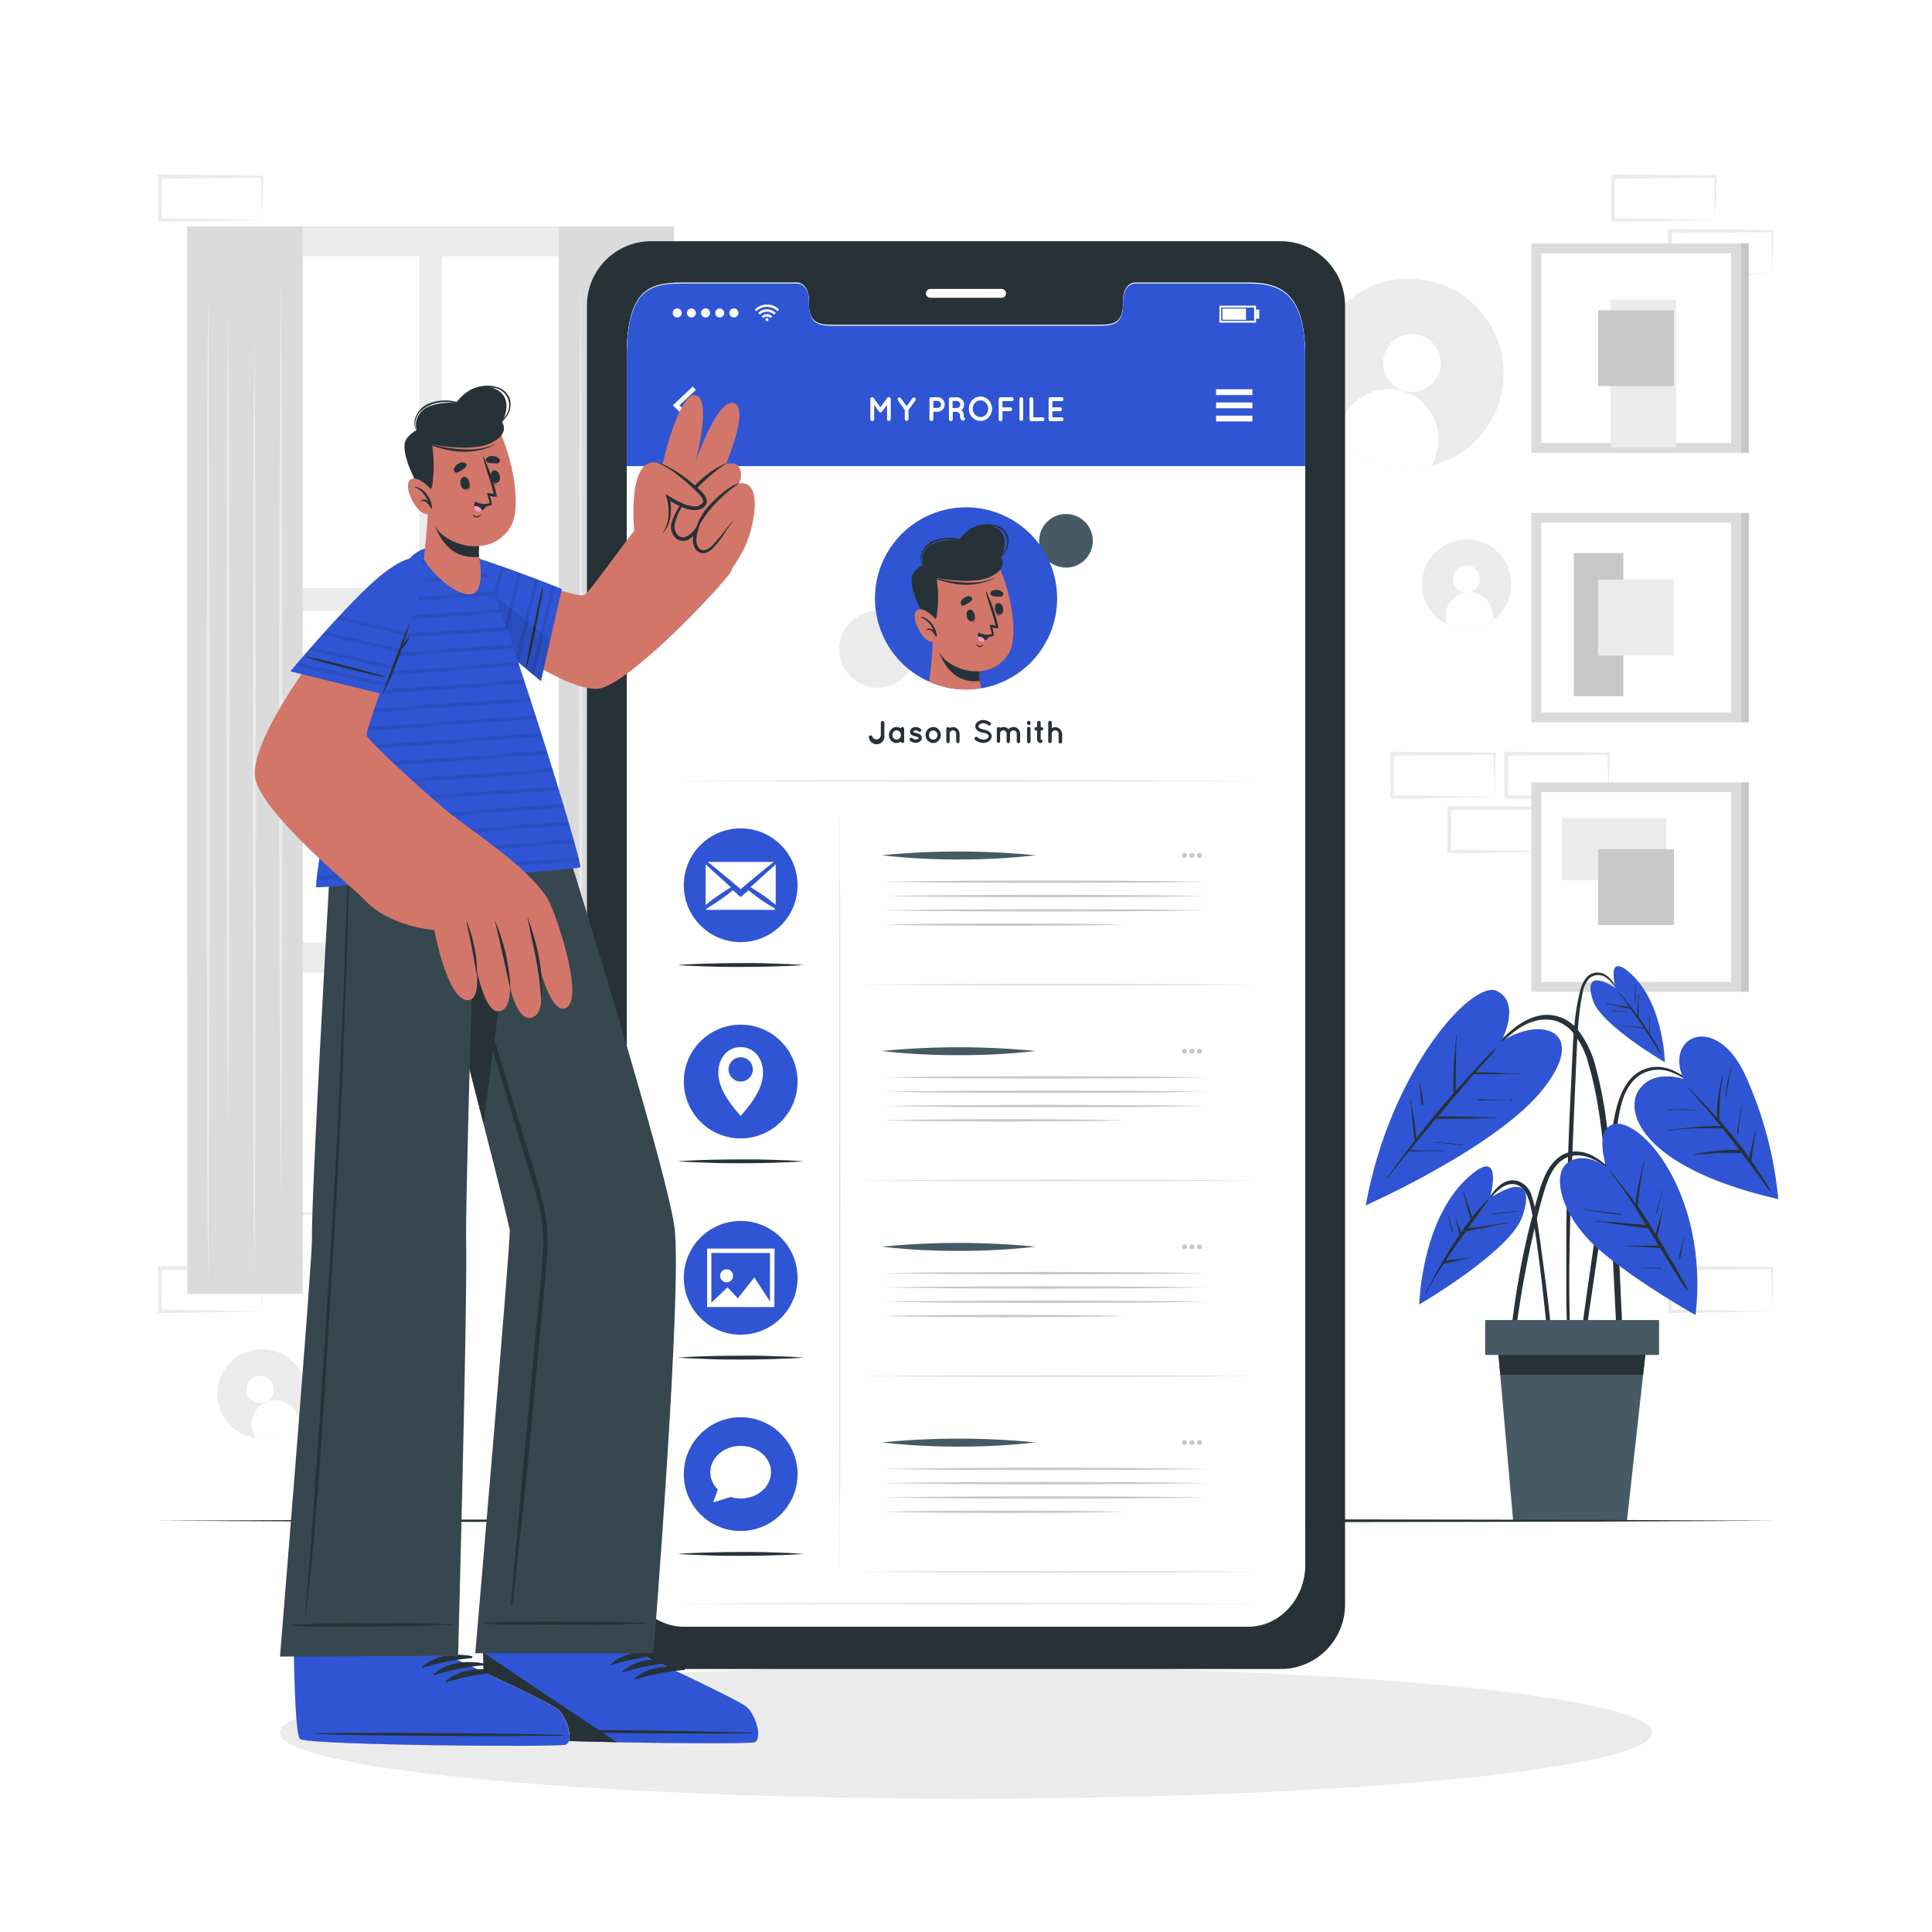 <svg class="animated" id="freepik_stories-profile-interface" xmlns="http://www.w3.org/2000/svg" viewBox="0 0 500 500" version="1.1" xmlns:xlink="http://www.w3.org/1999/xlink" xmlns:svgjs="http://svgjs.com/svgjs"><style>svg#freepik_stories-profile-interface:not(.animated) .animable {opacity: 0;}svg#freepik_stories-profile-interface.animated #freepik--background-complete--inject-363 {animation: 1s 1 forwards cubic-bezier(.36,-0.01,.5,1.38) lightSpeedLeft;animation-delay: 0s;}svg#freepik_stories-profile-interface.animated #freepik--Shadow--inject-363 {animation: 1s 1 forwards cubic-bezier(.36,-0.01,.5,1.38) zoomOut;animation-delay: 0s;}svg#freepik_stories-profile-interface.animated #freepik--Plant--inject-363 {animation: 1s 1 forwards cubic-bezier(.36,-0.01,.5,1.38) slideLeft;animation-delay: 0s;}svg#freepik_stories-profile-interface.animated #freepik--Floor--inject-363 {animation: 1s 1 forwards cubic-bezier(.36,-0.01,.5,1.38) slideRight;animation-delay: 0s;}svg#freepik_stories-profile-interface.animated #freepik--Device--inject-363 {animation: 1s 1 forwards cubic-bezier(.36,-0.01,.5,1.38) lightSpeedRight;animation-delay: 0s;}svg#freepik_stories-profile-interface.animated #freepik--character-2--inject-363 {animation: 1s 1 forwards cubic-bezier(.36,-0.01,.5,1.38) slideLeft;animation-delay: 0s;}svg#freepik_stories-profile-interface.animated #freepik--character-1--inject-363 {animation: 1s 1 forwards cubic-bezier(.36,-0.01,.5,1.38) zoomOut;animation-delay: 0s;}            @keyframes lightSpeedLeft {              from {                transform: translate3d(-50%, 0, 0) skewX(20deg);                opacity: 0;              }              60% {                transform: skewX(-10deg);                opacity: 1;              }              80% {                transform: skewX(2deg);              }              to {                opacity: 1;                transform: translate3d(0, 0, 0);              }            }                    @keyframes zoomOut {                0% {                    opacity: 0;                    transform: scale(1.5);                }                100% {                    opacity: 1;                    transform: scale(1);                }            }                    @keyframes slideLeft {                0% {                    opacity: 0;                    transform: translateX(-30px);                }                100% {                    opacity: 1;                    transform: translateX(0);                }            }                    @keyframes slideRight {                0% {                    opacity: 0;                    transform: translateX(30px);                }                100% {                    opacity: 1;                    transform: translateX(0);                }            }                    @keyframes lightSpeedRight {              from {                transform: translate3d(50%, 0, 0) skewX(-20deg);                opacity: 0;              }              60% {                transform: skewX(10deg);                opacity: 1;              }              80% {                transform: skewX(-2deg);              }              to {                opacity: 1;                transform: translate3d(0, 0, 0);              }            }        </style><g id="freepik--background-complete--inject-363" class="animable" style="transform-origin: 249.885px 208.747px;"><path d="M82.59,325.25l-13.12.28-6.66.11c-2.23.05-4.47,0-6.7.05h-.44v-.45l-.06-11.19v-.5h.5l13.24.06c4.42,0,8.83.11,13.24.17h.28v.27c0,1.9-.09,3.79-.13,5.65Zm0,0-.14-5.66c0-1.86-.11-3.7-.13-5.53l.27.27c-4.41.05-8.82.16-13.24.17l-13.24.06.5-.5,0,11.19-.45-.45c2.18,0,4.36,0,6.55.06l6.58.11Z" style="fill: rgb(235, 235, 235); transform-origin: 69.24px 319.62px;" id="elf3ntxrj5mi" class="animable"></path><path d="M67.82,339.36l-13.12.28-6.66.11c-2.23.05-4.47,0-6.7.05H40.9v-.45l-.06-11.19v-.5h.5l13.24.06c4.41,0,8.83.11,13.24.17h.28v.27c0,1.9-.08,3.79-.13,5.65Zm0,0-.14-5.66c-.05-1.86-.11-3.7-.13-5.53l.27.27c-4.41.05-8.83.16-13.24.17l-13.24.06.5-.5-.05,11.19-.45-.45c2.18,0,4.36,0,6.55.06l6.58.11Z" style="fill: rgb(235, 235, 235); transform-origin: 54.47px 333.73px;" id="el4rhu9m46frm" class="animable"></path><path d="M416.3,206.27l-13.13.28-6.66.11c-2.22,0-4.46,0-6.69.05h-.45v-.45l-.05-11.19v-.51h.5l13.24.06c4.41,0,8.82.11,13.24.16h.27v.27c0,1.9-.08,3.78-.13,5.65Zm0,0-.14-5.66c-.05-1.86-.12-3.7-.13-5.53l.27.27c-4.42.05-8.83.16-13.24.16l-13.24.07.5-.5-.06,11.19-.44-.45c2.18,0,4.36,0,6.54.06l6.58.11Z" style="fill: rgb(235, 235, 235); transform-origin: 402.945px 200.635px;" id="el3asqxab4gx8" class="animable"></path><path d="M401.53,220.38l-13.13.27-6.66.12c-2.22,0-4.46,0-6.69,0h-.45v-.45l-.05-11.19v-.51h.51l13.24.06c4.41,0,8.82.11,13.24.16h.27v.27c0,1.9-.09,3.78-.13,5.65Zm0,0-.15-5.66c0-1.86-.11-3.7-.13-5.53l.28.27c-4.42,0-8.83.16-13.24.16l-13.24.07.5-.5-.06,11.19-.44-.45c2.18,0,4.35,0,6.54.06l6.58.11Z" style="fill: rgb(235, 235, 235); transform-origin: 388.18px 214.695px;" id="el9fcoqdwskdm" class="animable"></path><path d="M386.81,206.27l-13.12.28-6.66.11c-2.23,0-4.47,0-6.7.05h-.44v-.45l-.06-11.19v-.51h.5l13.24.06c4.42,0,8.83.11,13.24.16h.28v.27c0,1.9-.09,3.78-.13,5.65Zm0,0-.14-5.66c0-1.86-.11-3.7-.13-5.53l.27.27c-4.41.05-8.82.16-13.24.16l-13.24.07.5-.5-.05,11.19-.45-.45c2.18,0,4.36,0,6.55.06l6.58.11Z" style="fill: rgb(235, 235, 235); transform-origin: 373.46px 200.635px;" id="elrcn2ztrj8ds" class="animable"></path><path d="M458.66,339.36l-13.13.28-6.66.11c-2.22.05-4.46,0-6.69.05h-.45v-.45l-.05-11.19v-.5h.5l13.24.06c4.41,0,8.83.11,13.24.17h.27v.27c0,1.9-.08,3.79-.13,5.65Zm0,0-.14-5.66c0-1.86-.12-3.7-.13-5.53l.27.27c-4.41.05-8.83.16-13.24.17l-13.24.06.5-.5-.06,11.19-.44-.45c2.18,0,4.36,0,6.54.06l6.58.11Z" style="fill: rgb(235, 235, 235); transform-origin: 445.305px 333.73px;" id="elq6oqsrpgklb" class="animable"></path><path d="M443.89,56.92l-13.13.27-6.66.12c-2.22,0-4.46,0-6.69,0H417v-.44l0-11.19v-.51h.51l13.24.06c4.41,0,8.82.11,13.24.16h.27v.27c0,1.89-.09,3.78-.13,5.65Zm0,0-.14-5.66c-.05-1.86-.12-3.7-.14-5.53l.28.27c-4.42,0-8.83.16-13.24.16l-13.24.07.5-.5-.06,11.19-.44-.45c2.18,0,4.35,0,6.54.05l6.58.12Z" style="fill: rgb(235, 235, 235); transform-origin: 430.63px 51.24px;" id="elacaftq51oqs" class="animable"></path><path d="M458.66,71l-13.13.27-6.66.12c-2.22,0-4.46,0-6.69,0h-.45V71l-.05-11.19v-.51h.5l13.24.06c4.41,0,8.83.11,13.24.16h.27v.27c0,1.89-.08,3.78-.13,5.65Zm0,0-.14-5.66c0-1.86-.12-3.7-.13-5.53l.27.27c-4.41,0-8.83.16-13.24.16l-13.24.06.5-.49L432.62,71l-.44-.45c2.18,0,4.36,0,6.54,0l6.58.12Z" style="fill: rgb(235, 235, 235); transform-origin: 445.305px 65.345px;" id="elyavk960l25" class="animable"></path><path d="M67.82,56.92l-13.12.27L48,57.31c-2.23,0-4.47,0-6.7,0H40.9v-.44l-.06-11.19v-.51h.5l13.24.06c4.41,0,8.83.11,13.24.16h.28v.27c0,1.89-.08,3.78-.13,5.65Zm0,0-.14-5.66c-.05-1.86-.11-3.7-.13-5.53l.27.27c-4.41,0-8.83.16-13.24.16l-13.24.07.5-.5-.05,11.19-.45-.45c2.18,0,4.36,0,6.55.05l6.58.12Z" style="fill: rgb(235, 235, 235); transform-origin: 54.47px 51.24px;" id="elsnsg33874nb" class="animable"></path><rect x="398.86" y="65.54" width="49.11" height="49.11" style="fill: rgb(255, 255, 255); transform-origin: 423.415px 90.095px;" id="el3n0s57bo71l" class="animable"></rect><path d="M396.31,63v54.22h54.21V63ZM448,114.65H398.86V65.54H448Z" style="fill: rgb(219, 219, 219); transform-origin: 423.415px 90.11px;" id="elcu7647li1xa" class="animable"></path><g id="elf5a5339mmr"><rect x="416.81" y="77.52" width="16.98" height="38.28" style="fill: rgb(235, 235, 235); transform-origin: 425.3px 96.66px; transform: rotate(90deg);" class="animable"></rect></g><g id="el244z55t5fs3h"><rect x="413.61" y="80.29" width="19.61" height="19.61" style="fill: rgb(199, 199, 199); transform-origin: 423.415px 90.095px; transform: rotate(90deg);" class="animable"></rect></g><rect x="450.53" y="62.99" width="2.09" height="54.22" style="fill: rgb(199, 199, 199); transform-origin: 451.575px 90.1px;" id="eljc2fnb8t25" class="animable"></rect><rect x="398.86" y="135.27" width="49.11" height="49.11" style="fill: rgb(255, 255, 255); transform-origin: 423.415px 159.825px;" id="elyt6pwo86ov" class="animable"></rect><rect x="407.3" y="143.13" width="12.82" height="37.04" style="fill: rgb(199, 199, 199); transform-origin: 413.71px 161.65px;" id="el4dhrhlw8o1c" class="animable"></rect><path d="M396.31,132.72v54.22h54.21V132.72ZM448,184.38H398.86V135.27H448Z" style="fill: rgb(219, 219, 219); transform-origin: 423.415px 159.83px;" id="elwpo1mpjato" class="animable"></path><rect x="413.61" y="150.02" width="19.61" height="19.61" style="fill: rgb(235, 235, 235); transform-origin: 423.415px 159.825px;" id="eluwzmq1jnqi" class="animable"></rect><rect x="450.53" y="132.72" width="2.09" height="54.22" style="fill: rgb(199, 199, 199); transform-origin: 451.575px 159.83px;" id="elwd4no3izesi" class="animable"></rect><rect x="398.86" y="205.01" width="49.11" height="49.11" style="fill: rgb(255, 255, 255); transform-origin: 423.415px 229.565px;" id="elz629sodiwbd" class="animable"></rect><rect x="404.31" y="211.7" width="26.95" height="16.11" style="fill: rgb(235, 235, 235); transform-origin: 417.785px 219.755px;" id="elh1eei49zuzd" class="animable"></rect><path d="M396.31,202.45v54.22h54.21V202.45ZM448,254.12H398.86V205H448Z" style="fill: rgb(219, 219, 219); transform-origin: 423.415px 229.56px;" id="elrbd022soe5k" class="animable"></path><rect x="413.61" y="219.76" width="19.61" height="19.61" style="fill: rgb(199, 199, 199); transform-origin: 423.415px 229.565px;" id="elg5t87ijjfhd" class="animable"></rect><rect x="450.53" y="202.45" width="2.09" height="54.22" style="fill: rgb(199, 199, 199); transform-origin: 451.575px 229.56px;" id="elm2ia6t6ljff" class="animable"></rect><rect x="48.5" y="58.6" width="125.93" height="193.1" style="fill: rgb(235, 235, 235); transform-origin: 111.465px 155.15px;" id="elzdeadkxj1hn" class="animable"></rect><rect x="55.36" y="66.34" width="53.18" height="85.89" style="fill: rgb(255, 255, 255); transform-origin: 81.95px 109.285px;" id="elf9cota9ij5j" class="animable"></rect><rect x="114.39" y="66.34" width="53.18" height="85.89" style="fill: rgb(255, 255, 255); transform-origin: 140.98px 109.285px;" id="el4ts0cvylk1m" class="animable"></rect><rect x="55.36" y="158.08" width="53.18" height="85.89" style="fill: rgb(255, 255, 255); transform-origin: 81.95px 201.025px;" id="el3jsbnp3aano" class="animable"></rect><rect x="114.39" y="158.08" width="53.18" height="85.89" style="fill: rgb(255, 255, 255); transform-origin: 140.98px 201.025px;" id="ellykd8lhvw4" class="animable"></rect><rect x="48.5" y="58.6" width="29.83" height="276.26" style="fill: rgb(219, 219, 219); transform-origin: 63.415px 196.73px;" id="eldi9ia4jwxqk" class="animable"></rect><polygon points="72.67 71.74 72.91 101.61 72.99 131.48 73.15 191.22 72.99 250.96 72.91 280.83 72.67 310.7 72.44 280.83 72.36 250.96 72.2 191.22 72.36 131.48 72.44 101.61 72.67 71.74" style="fill: rgb(235, 235, 235); transform-origin: 72.675px 191.22px;" id="el3368353gvi" class="animable"></polygon><polygon points="58.98 78.66 59.21 105.33 59.34 132.01 59.45 185.35 59.34 238.69 59.21 265.36 58.98 292.04 58.75 265.36 58.61 238.69 58.51 185.35 58.62 132.01 58.75 105.33 58.98 78.66" style="fill: rgb(235, 235, 235); transform-origin: 58.98px 185.35px;" id="eljrksxfb6iqk" class="animable"></polygon><polygon points="65.83 84.96 66.06 116.19 66.14 147.42 66.3 209.88 66.14 272.34 66.06 303.57 65.83 334.8 65.59 303.57 65.51 272.34 65.35 209.88 65.51 147.42 65.6 116.19 65.83 84.96" style="fill: rgb(235, 235, 235); transform-origin: 65.825px 209.88px;" id="elgzw800vec8k" class="animable"></polygon><polygon points="53.88 73.31 54.11 106 54.2 138.69 54.36 204.06 54.2 269.43 54.12 302.12 53.88 334.8 53.65 302.12 53.57 269.43 53.41 204.06 53.57 138.69 53.65 106 53.88 73.31" style="fill: rgb(235, 235, 235); transform-origin: 53.885px 204.055px;" id="elcl4r3avokfi" class="animable"></polygon><g id="elz18r5woj1g"><rect x="144.61" y="58.6" width="29.83" height="276.26" style="fill: rgb(219, 219, 219); transform-origin: 159.525px 196.73px; transform: rotate(180deg);" class="animable"></rect></g><polygon points="150.26 71.74 150.49 101.61 150.58 131.48 150.74 191.22 150.58 250.96 150.5 280.83 150.26 310.7 150.03 280.83 149.95 250.96 149.79 191.22 149.95 131.48 150.03 101.61 150.26 71.74" style="fill: rgb(235, 235, 235); transform-origin: 150.265px 191.22px;" id="elmjhxzodq62" class="animable"></polygon><polygon points="163.96 78.66 164.19 105.33 164.32 132.01 164.43 185.35 164.32 238.69 164.19 265.36 163.96 292.04 163.73 265.36 163.6 238.69 163.49 185.35 163.6 132.01 163.73 105.33 163.96 78.66" style="fill: rgb(235, 235, 235); transform-origin: 163.96px 185.35px;" id="ellsi0ognr3j" class="animable"></polygon><polygon points="157.11 84.96 157.34 116.19 157.43 147.42 157.58 209.88 157.43 272.34 157.34 303.57 157.11 334.8 156.88 303.57 156.8 272.34 156.64 209.88 156.8 147.42 156.88 116.19 157.11 84.96" style="fill: rgb(235, 235, 235); transform-origin: 157.11px 209.88px;" id="el7hfr98w3sd7" class="animable"></polygon><polygon points="169.05 73.31 169.28 106 169.37 138.69 169.53 204.06 169.37 269.43 169.29 302.12 169.05 334.8 168.82 302.12 168.74 269.43 168.58 204.06 168.74 138.69 168.82 106 169.05 73.31" style="fill: rgb(235, 235, 235); transform-origin: 169.055px 204.055px;" id="elm9n20p2oj1j" class="animable"></polygon><path d="M346.08,112.78A24.13,24.13,0,0,0,352,117.7a24.54,24.54,0,1,0-5.88-4.92Z" style="fill: rgb(235, 235, 235); transform-origin: 364.615px 96.65px;" id="el5ud3zww44dj" class="animable"></path><path d="M358.27,91.77a7.47,7.47,0,1,0,9.34-4.93A7.47,7.47,0,0,0,358.27,91.77Z" style="fill: rgb(255, 255, 255); transform-origin: 365.406px 93.978px;" id="elidl33m5euvh" class="animable"></path><path d="M347,109.83l-.91,3A24.13,24.13,0,0,0,352,117.7a24.42,24.42,0,0,0,18.77,2.7l.91-2.93A12.9,12.9,0,0,0,347,109.83Z" style="fill: rgb(255, 255, 255); transform-origin: 359.174px 110.964px;" id="el41543nqkcqg" class="animable"></path><path d="M374.28,161.45a11.56,11.56,0,1,0-6.13-12.14A11.5,11.5,0,0,0,374.28,161.45Z" style="fill: rgb(235, 235, 235); transform-origin: 379.557px 151.166px;" id="elboz7bcz13" class="animable"></path><path d="M376,150.12a3.52,3.52,0,1,0,3.23-3.78A3.51,3.51,0,0,0,376,150.12Z" style="fill: rgb(255, 255, 255); transform-origin: 379.509px 149.849px;" id="el9xsxf2pqyhn" class="animable"></path><path d="M374.17,160l.11,1.45a11.58,11.58,0,0,0,12.13-1l-.12-1.44a6.08,6.08,0,1,0-12.12.95Z" style="fill: rgb(255, 255, 255); transform-origin: 380.275px 157.993px;" id="elfy8v9r8qz6" class="animable"></path><path d="M66.2,372.21a11.56,11.56,0,1,0-9.77-9.45A11.6,11.6,0,0,0,66.2,372.21Z" style="fill: rgb(235, 235, 235); transform-origin: 67.816px 360.764px;" id="eltpp9sivxeb" class="animable"></path><path d="M64.07,361a3.52,3.52,0,1,0,1.81-4.64A3.52,3.52,0,0,0,64.07,361Z" style="fill: rgb(255, 255, 255); transform-origin: 67.293px 359.584px;" id="elzbsg2xixs9s" class="animable"></path><path d="M65.62,370.88l.58,1.33a11.56,11.56,0,0,0,11.14-4.89L76.76,366a6.08,6.08,0,1,0-11.14,4.88Z" style="fill: rgb(255, 255, 255); transform-origin: 71.225px 367.341px;" id="elj69kpflo4f" class="animable"></path></g><g id="freepik--Shadow--inject-363" class="animable" style="transform-origin: 250px 448.41px;"><ellipse cx="250" cy="448.41" rx="177.59" ry="17.1" style="fill: rgb(235, 235, 235); transform-origin: 250px 448.41px;" id="el5ing1fxsuzs" class="animable"></ellipse></g><g id="freepik--Plant--inject-363" class="animable" style="transform-origin: 406.84px 321.734px;"><path d="M440.91,283.05c-3.8-3.72-8.71-8.22-14.51-6.61-5.47,1.51-7.56,7.47-8.54,12.44-1.26,6.4-2.24,12.87-3.25,19.32s-2,13-2.93,19.55q-.8,5.52-1.57,11.05c-.26,1.84-.51,3.68-.77,5.52s-.55,3.61-.65,5.44c0,.58.88.66,1,.11.7-3.07,1-6.27,1.44-9.39s.91-6.27,1.37-9.4q1.37-9.34,2.79-18.68t2.9-18.67c.85-5.27,1.24-11.82,5.92-15.3a9,9,0,0,1,8.74-.82c3.08,1.17,5.54,3.38,7.94,5.56C440.88,283.24,441,283.12,440.91,283.05Z" style="fill: rgb(38, 50, 56); transform-origin: 424.816px 313.173px;" id="ell179gwaofj" class="animable"></path><path d="M435.71,279.25s-7.76-2.8-11.59,2.87.75,20.08,36.1,28.21a99.9,99.9,0,0,0-8.51-32C444.13,261.85,430.63,268.1,435.71,279.25Z" style="fill: rgb(47, 85, 212); transform-origin: 441.61px 289.294px;" id="el96rgvjp4z8" class="animable"></path><path d="M458.19,308a30.41,30.41,0,0,0-1.78-2.87c-.59-.91-1.19-1.81-1.79-2.72-.46-.68-.92-1.35-1.39-2a4.18,4.18,0,0,0,.07-.51l.12-.91c.08-.67.18-1.33.28-2s.21-1.32.33-2a10.3,10.3,0,0,1,.47-2.08c0-.11-.15-.16-.16,0A7.75,7.75,0,0,1,454,294c-.09.3-.16.6-.24.9-.17.67-.34,1.34-.49,2s-.25,1.24-.36,1.87c-.05.3-.1.61-.14.91-.63-.9-1.27-1.79-1.93-2.66-1.88-2.48-3.87-4.86-5.92-7.18,0,0,0,0,0-.06.18-3.72.09-7.39.92-11.05,0-.1-.13-.15-.15,0a38.16,38.16,0,0,0-1.32,10.57c-.74-.83-1.48-1.64-2.24-2.45q-2.58-2.79-5.26-5.46a.08.08,0,0,0-.12.11c3,3.2,5.81,6.54,8.56,9.94a63.3,63.3,0,0,0-6.46.24c-2.4.18-4.78.49-7.16.82-.1,0-.07.17,0,.15a68.54,68.54,0,0,1,7.15-.64c2.31-.09,4.6,0,6.9,0,1.49,1.85,3,3.71,4.42,5.58h-.33c-.54,0-1.09,0-1.63,0-1.07,0-2.15.09-3.22.18a49.56,49.56,0,0,0-6.52,1,.08.08,0,1,0,0,.16c2.17-.25,4.34-.45,6.53-.53,1,0,2.08,0,3.13,0h1.62a2.15,2.15,0,0,0,.89-.08q1.44,1.85,2.85,3.71c.75,1,1.49,2,2.22,3s1.41,2.15,2.24,3.11A.08.08,0,0,0,458.19,308Z" style="fill: rgb(38, 50, 56); transform-origin: 444.917px 293.424px;" id="elzi4xir5698" class="animable"></path><path d="M439.09,287.28a25.07,25.07,0,0,0-3.78-.19c-1.26,0-2.52,0-3.78.09a.08.08,0,1,0,0,.15c1.28-.09,2.56-.11,3.84-.09s2.47.13,3.71.1C439.13,287.34,439.14,287.28,439.09,287.28Z" style="fill: rgb(38, 50, 56); transform-origin: 435.273px 287.214px;" id="elenae4akebxo" class="animable"></path><path d="M450.19,290.13c.15-1.21.3-2.42.55-3.61a.08.08,0,1,0-.15,0c-.18,1.18-.41,2.36-.59,3.55-.09.6-.17,1.19-.24,1.79a8.78,8.78,0,0,0-.15,1.69c0,.1.18.11.21,0a9.39,9.39,0,0,0,.18-1.68C450.06,291.27,450.12,290.7,450.19,290.13Z" style="fill: rgb(38, 50, 56); transform-origin: 450.177px 290.021px;" id="el7pb9a6n121y" class="animable"></path><path d="M447.87,276.75c-.31,1.17-.62,2.36-.84,3.56-.11.61-.2,1.22-.28,1.83a7.12,7.12,0,0,0-.12,1.78c0,.05.08.05.09,0a9.73,9.73,0,0,0,.28-1.7c.08-.59.17-1.18.27-1.76.21-1.23.43-2.45.75-3.67C448,276.71,447.89,276.65,447.87,276.75Z" style="fill: rgb(38, 50, 56); transform-origin: 447.319px 280.328px;" id="el4yco00dgr86" class="animable"></path><path d="M401.83,348.45q-.29-3.34-.65-6.67c-.46-4.41-1-8.8-1.59-13.19s-1.15-8.76-1.85-13.12a33.62,33.62,0,0,0-1.35-6,5.68,5.68,0,0,0-3.3-3.72c-4.16-1.44-7,2.88-8.65,5.93-.05.09.09.16.14.08,1-1.45,3.79-5.51,6.94-5.32,2.13.13,3.83,1.63,4.85,6.93,2.53,13.19,4.82,40,5.09,41.71.14.93.8.89.8-.11C402.28,352.82,402,350.63,401.83,348.45Z" style="fill: rgb(38, 50, 56); transform-origin: 393.345px 330.607px;" id="elckdlih557ri" class="animable"></path><path d="M385.57,310.08s3.63-12.84-4.41-6.42c-13.37,10.69-13.85,33.93-13.85,33.93s23.78-13.82,26.74-22.93C398.46,301.09,385.57,310.08,385.57,310.08Z" style="fill: rgb(47, 85, 212); transform-origin: 381.14px 319.726px;" id="elnryzd2y79bb" class="animable"></path><path d="M390.07,316.38c-1.87.38-3.76.63-5.65.9l-2.67.37c-.6.09-1.21.14-1.82.22,1.77-2.44,3.56-4.87,5.25-7.36.07-.1-.08-.2-.15-.12a54.55,54.55,0,0,0-4,4.59L380,312a36.19,36.19,0,0,1-1.13-3.48c0-.1-.18,0-.16.05.33,1.17.56,2.37.87,3.55s.65,2.27,1.06,3.38c-.88,1.13-1.71,2.28-2.52,3.46-.41-1.16-.92-2.29-1.28-3.47a.08.08,0,0,0-.15.05c.43,1.3.65,2.66,1.06,4-.55.8-1.1,1.59-1.62,2.4-1,1.48-1.86,3-2.75,4.52a.34.34,0,0,0-.21.35c-1.5,2.6-2.93,5.24-4.34,7.9a.08.08,0,0,0,.14.08c1.41-2.63,3-5.19,4.62-7.7h0a3.27,3.27,0,0,1,.78-.15l.82-.18c.62-.14,1.23-.3,1.84-.45,1.2-.3,2.4-.58,3.62-.79.1,0,.06-.17,0-.15-1.44.27-2.89.43-4.34.6-.69.08-1.37.17-2.06.28h-.1q1.29-2,2.6-3.86c.87-1.26,1.76-2.49,2.65-3.73.82-.11,1.64-.33,2.46-.49l2.76-.53c1.84-.37,3.67-.78,5.52-1.09C390.21,316.52,390.17,316.36,390.07,316.38Z" style="fill: rgb(38, 50, 56); transform-origin: 379.498px 321.653px;" id="elnhb4h9zmpgi" class="animable"></path><path d="M375.78,317.65c-.12-.34-.22-.69-.33-1a21.8,21.8,0,0,1-.54-2.15c0-.1-.18-.05-.15,0,.15.72.32,1.45.49,2.17a13,13,0,0,0,.62,2.13.14.14,0,0,0,.27-.08C376,318.37,375.89,318,375.78,317.65Z" style="fill: rgb(38, 50, 56); transform-origin: 375.451px 316.671px;" id="el9ts7e5m3ndv" class="animable"></path><path d="M392.5,313.41c-1.08.16-2.18.24-3.27.33s-2.18.25-3.27.41c-.06,0-.06.1,0,.1,1.1-.08,2.19-.16,3.28-.3s2.17-.31,3.26-.38C392.61,313.56,392.6,313.39,392.5,313.41Z" style="fill: rgb(38, 50, 56); transform-origin: 389.247px 313.829px;" id="el16znmh1u7m7" class="animable"></path><path d="M419.33,332.2c-.42-9.45-1-18.89-2-28.3-.47-4.69-1-9.38-1.66-14A101.17,101.17,0,0,0,413,276.27a26.09,26.09,0,0,0-4.52-9.58,10.28,10.28,0,0,0-9.14-4c-4.14.51-7.47,3.12-10.35,5.95-3.23,3.18-6.19,6.64-9.19,10l-2.25,2.6c-.07.07,0,.18.12.11q4.38-5.06,9.15-9.76c2.94-2.88,6-6,10-7.23a10.33,10.33,0,0,1,5.83-.14,9.3,9.3,0,0,1,4,2.53,20.79,20.79,0,0,1,4.49,8.74c2.55,8.69,3.46,17.8,4.4,26.77s1.61,18.25,2.07,27.4.82,18.42,1.7,27.59c.11,1.14.26,2.26.4,3.39.1.76,1.28.76,1.21,0C420.19,351.18,419.76,341.7,419.33,332.2Z" style="fill: rgb(38, 50, 56); transform-origin: 399.223px 311.927px;" id="eljjlhf8f4v3o" class="animable"></path><path d="M388.46,269.67s5.4-10-1-13.19-27.72,20.62-34,55.46c0,0,34.48-15.25,46.18-30.45S398.14,262.94,388.46,269.67Z" style="fill: rgb(47, 85, 212); transform-origin: 378.848px 284.067px;" id="elioz1ic2jpk" class="animable"></path><path d="M393.53,277.8c-3.88,0-7.74-.3-11.62-.27.73-.83,1.45-1.67,2.19-2.49a38.81,38.81,0,0,0,3-3.52c.05-.08-.07-.2-.14-.13a27.2,27.2,0,0,0-2.94,2.94c-1,1-1.93,2.06-2.89,3.1-1.48,1.6-2.94,3.23-4.38,4.86,0-.16,0-.31,0-.47,0-.67,0-1.35,0-2,0-1.32,0-2.63.05-3.94,0-2.67,0-5.35.2-8,0-.11-.15-.1-.16,0-.19,2.67-.46,5.33-.59,8-.07,1.31-.1,2.63-.11,3.94,0,.68,0,1.36,0,2,0,.37,0,.76,0,1.14l-.69.76c-3.09,3.53-6,7.19-8.89,10.91,0-.21,0-.42-.05-.62,0-.41-.09-.82-.14-1.23-.1-.89-.22-1.77-.35-2.66s-.26-1.66-.4-2.49-.38-1.87-.45-2.81a.08.08,0,1,0-.16,0,22.43,22.43,0,0,1,.32,2.84l.24,2.56c.08.85.15,1.7.24,2.56,0,.4.08.82.13,1.22,0,.21,0,.41.07.62a1.23,1.23,0,0,0,.17.49l-1.48,1.92c-2,2.59-3.87,5.21-5.79,7.82-.06.08.05.19.12.11,1.81-2.37,3.68-4.7,5.58-7,1.42.06,2.86,0,4.28-.06s3,0,4.49,0c.1,0,.1-.16,0-.16-1.49,0-3,0-4.48,0s-2.75-.06-4.12,0c1.67-2,3.35-4,5-6.05.62-.73,1.24-1.46,1.85-2.2a8.35,8.35,0,0,0,1.73.06h2c1.28,0,2.55,0,3.82-.05,2.63,0,5.27-.13,7.9-.14.1,0,.1-.16,0-.16-2.63,0-5.26-.14-7.9-.21l-3.82-.09-2,0c-.39,0-.79,0-1.18,0,1.45-1.72,2.89-3.44,4.34-5.15a.14.14,0,0,0,.08-.09c1.42-1.67,2.83-3.34,4.26-5l.59-.67c4,.12,8-.14,12-.06A.08.08,0,0,0,393.53,277.8Z" style="fill: rgb(38, 50, 56); transform-origin: 376.221px 286.395px;" id="elde9xmbhv8cb" class="animable"></path><path d="M391.55,284.65h-.94a.07.07,0,1,0,0,.14h.94A.08.08,0,0,0,391.55,284.65Z" style="fill: rgb(38, 50, 56); transform-origin: 391.066px 284.72px;" id="elzlu84qgfav" class="animable"></path><path d="M389.46,284.66c-1.24,0-2.48,0-3.72-.08l-1.87-.06a7.15,7.15,0,0,0-1.73,0,.06.06,0,0,0,0,.12,6.64,6.64,0,0,0,1.73.12l1.86,0h3.72A.08.08,0,0,0,389.46,284.66Z" style="fill: rgb(38, 50, 56); transform-origin: 385.777px 284.62px;" id="elv3x3imjou1q" class="animable"></path><path d="M378.62,296.29a52.64,52.64,0,0,0-7.62-.69s0,.06,0,.06c2.53.24,5.07.38,7.58.79C378.68,296.46,378.72,296.31,378.62,296.29Z" style="fill: rgb(38, 50, 56); transform-origin: 374.839px 296.025px;" id="el5qbn71mp0dh" class="animable"></path><path d="M368.26,285.2c0-.22-.05-.44-.08-.66-.07-.5-.14-1-.22-1.5-.15-.94-.32-1.89-.5-2.83,0-.09-.16-.06-.15,0,.12,1,.22,1.95.31,2.92.05.48.08,1,.13,1.44a3.92,3.92,0,0,0,.19,1.37.18.18,0,0,0,.33-.05A1.75,1.75,0,0,0,368.26,285.2Z" style="fill: rgb(38, 50, 56); transform-origin: 367.805px 283.091px;" id="elfsmqhm4dkc6" class="animable"></path><path d="M419,256.84c-1.23-2.29-2.8-5.33-5.88-5.13-2.54.16-3.69,2.75-4.23,4.9-1.68,6.63-1.8,13.63-2.13,20.43-.69,14.37-1.31,28.75-1.4,43.14,0,4,0,8,0,12s0,8.16.29,12.22a.3.3,0,0,0,.6,0c0-3.47-.1-7-.12-10.43s0-6.8.07-10.19q.17-10.32.55-20.62c.25-6.84.55-13.66.84-20.49.15-3.42.29-6.83.45-10.24s.29-6.62.67-9.91c.21-1.84.48-3.68.86-5.5a7.71,7.71,0,0,1,1.59-3.68,3.48,3.48,0,0,1,4.5-.33,9.65,9.65,0,0,1,3.19,4C418.9,257,419,256.94,419,256.84Z" style="fill: rgb(38, 50, 56); transform-origin: 412.18px 298.2px;" id="elsjrd7z4ulg" class="animable"></path><path d="M418.16,255.75s-2.53-8.94,3.06-4.47c9.32,7.44,9.65,23.63,9.65,23.63s-16.56-9.62-18.62-16C409.18,249.49,418.16,255.75,418.16,255.75Z" style="fill: rgb(47, 85, 212); transform-origin: 421.24px 262.469px;" id="elt240mfmf5md" class="animable"></path><path d="M427.39,268.27l-.47-.73a4.82,4.82,0,0,0,0-.76c0-.39,0-.77,0-1.16,0-.75.05-1.51.08-2.26,0-.11-.15-.1-.16,0,0,.74-.06,1.48-.08,2.22,0,.38,0,.75,0,1.12,0,.14,0,.31,0,.47-.65-1-1.31-2-2-3l-.62-.84a17.8,17.8,0,0,1-.05-2.92q0-1.56.06-3.12c0-.1-.15-.1-.15,0,0,1.09-.09,2.17-.14,3.25a22.2,22.2,0,0,0-.07,2.31c-1.6-2.18-3.29-4.27-5-6.36-.06-.07-.18,0-.13.1,1.07,1.35,2.09,2.73,3.09,4.12-2-.45-3.93-.71-5.91-1-.11,0-.14.14,0,.16,2.09.31,4.15.84,6.22,1.3h0c.8,1.12,1.58,2.24,2.36,3.37.32.45.63.92.94,1.38h-.09l-.64-.09-1.38-.13c-1-.07-1.91-.12-2.87-.17-.1,0-.1.15,0,.16.95,0,1.88.09,2.82.19l1.48.18.65.08.19,0L427,268.5c.94,1.38,1.77,2.87,2.77,4.2a.08.08,0,0,0,.13-.08A45.13,45.13,0,0,0,427.39,268.27Z" style="fill: rgb(38, 50, 56); transform-origin: 422.824px 264.591px;" id="elandbn6l61o6" class="animable"></path><path d="M423.26,258.17c0-.35,0-.69,0-1a16,16,0,0,1,.09-2.19c0-.12-.16-.13-.16,0,0,.72-.08,1.45-.11,2.17,0,.36,0,.73,0,1.09v.5a1.51,1.51,0,0,0,0,.52c0,.07.11.06.14,0a1.49,1.49,0,0,0,0-.47C423.26,258.53,423.26,258.35,423.26,258.17Z" style="fill: rgb(38, 50, 56); transform-origin: 423.204px 257.098px;" id="el7iurgc03z7i" class="animable"></path><path d="M421.22,261.88c-.62-.11-1.25-.14-1.87-.19s-1.37-.12-2.05-.21a.08.08,0,1,0,0,.16c1.31.08,2.61.32,3.92.36C421.27,262,421.29,261.89,421.22,261.88Z" style="fill: rgb(38, 50, 56); transform-origin: 419.243px 261.74px;" id="el11rehot2m9om" class="animable"></path><path d="M426.42,261.93c.05.07,0,.26,0,.34v.29c0,.21,0,.42,0,.63v.62a1.26,1.26,0,0,0,0,.55s.05,0,.06,0a.57.57,0,0,0,0-.26v-.29c0-.21,0-.42,0-.62v-.92c0-.09,0-.27,0-.34S426.31,261.78,426.42,261.93Z" style="fill: rgb(38, 50, 56); transform-origin: 426.439px 263.102px;" id="elm3bzaq6af4o" class="animable"></path><path d="M419.38,304.56c-3.49-2.62-6.62-6.38-11.3-6.56-3.87-.15-6.58,2.76-8.13,6a33.93,33.93,0,0,0-1.9,5.34c-.7,2.45-1.35,4.91-2,7.38-1.21,4.86-2.26,9.76-3.1,14.7-.47,2.75-.91,5.51-1.26,8.28a68.93,68.93,0,0,0-.81,8.48.44.44,0,0,0,.86.1c.47-2.32.67-4.71,1-7s.7-4.71,1.1-7.06c.8-4.69,1.72-9.37,2.77-14,1-4.38,2-8.83,3.4-13.1,1-3.06,2.64-6.63,5.94-7.73,5-1.67,9.6,2.58,13.28,5.34C419.35,304.74,419.46,304.62,419.38,304.56Z" style="fill: rgb(38, 50, 56); transform-origin: 405.144px 323.293px;" id="eld6xnky1t6um" class="animable"></path><path d="M415.77,302.06s-3.21-9.17,1.44-11c7-2.7,25.18,17.82,21.61,49.27,0,0-14.08-7.76-24.47-16.48s-13.06-20.12-8.48-23.07S415.77,302.06,415.77,302.06Z" style="fill: rgb(47, 85, 212); transform-origin: 421.497px 315.576px;" id="eltw1z46324lg" class="animable"></path><path d="M436.72,333.62a24.15,24.15,0,0,0-1.7-3.17c-.59-1.08-1.19-2.15-1.81-3.21-1.22-2.07-2.42-4.15-3.66-6.2-.2-.33-.4-.66-.61-1,0-.12.05-.25.08-.37l.21-.91c.15-.68.27-1.37.4-2.06.25-1.34.49-2.71.85-4a.08.08,0,0,0-.16,0c-.29,1.35-.71,2.67-1.11,4-.19.65-.4,1.29-.57,1.95l-.18.67c-1.5-2.45-3-4.89-4.66-7.25a3.34,3.34,0,0,0,.16-1c.05-.46.11-.92.16-1.38.12-1,.24-2.07.39-3.1a58,58,0,0,1,1.11-6c0-.1-.13-.13-.16,0-.5,2-1,4-1.42,6-.19,1-.36,2-.49,3-.07.5-.12,1-.17,1.49l-.06.46c-.51-.72-1-1.43-1.54-2.13-1.61-2.11-3.27-4.18-4.95-6.23-.07-.08-.2,0-.13.09a111.31,111.31,0,0,1,7.91,11.56l1.37,2.22-.45-.05c-.59-.08-1.19-.12-1.78-.17l-3.55-.31c-2.37-.19-4.75-.33-7.12-.59-.1,0-.13.15,0,.16,2.39.27,4.78.66,7.17,1,1.17.17,2.35.32,3.52.47a13.34,13.34,0,0,0,2.72.28l2.79,4.54a4.38,4.38,0,0,0-.63,0h-3.39c-1.52,0-3.05,0-4.58,0-.1,0-.08.16,0,.16,1.55,0,3.09.1,4.63.18l2.2.13,1.1.08a2.26,2.26,0,0,0,1,0l2.38,3.87c.72,1.18,1.46,2.37,2.21,3.54a29.07,29.07,0,0,0,2.39,3.59A.09.09,0,0,0,436.72,333.62Z" style="fill: rgb(38, 50, 56); transform-origin: 424.908px 317.223px;" id="el6f05slx37lc" class="animable"></path><path d="M430,308.2a21.76,21.76,0,0,1-.63,3c-.26,1-.56,2-.89,3a.1.1,0,1,0,.19.06q.46-1.48.84-3c.24-1,.4-2,.65-3C430.19,308.13,430,308.1,430,308.2Z" style="fill: rgb(38, 50, 56); transform-origin: 429.318px 311.239px;" id="ele0nqsniuwhj" class="animable"></path><path d="M419.67,314.35a1.13,1.13,0,0,0-.77-.29l-1.33-.18c-.82-.11-1.65-.2-2.48-.3-1.71-.2-3.43-.37-5.14-.59-.1,0-.13.15,0,.16,1.62.2,3.23.44,4.84.66l2.38.3,1.14.13a4.1,4.1,0,0,1,1.31.23A.07.07,0,0,0,419.67,314.35Z" style="fill: rgb(38, 50, 56); transform-origin: 414.777px 313.73px;" id="elzpjc1ocsft" class="animable"></path><path d="M430,328.17c-.81-.07-1.62-.09-2.43-.12l-1.23,0-.59,0A3.94,3.94,0,0,1,425,328c-.11,0-.12.18,0,.16a3.47,3.47,0,0,1,.72,0l.64,0,1.23.08c.81,0,1.63.09,2.44.1C430.07,328.35,430.08,328.18,430,328.17Z" style="fill: rgb(38, 50, 56); transform-origin: 427.487px 328.17px;" id="elfacau8i5lsd" class="animable"></path><path d="M435,324.66c.09-.46.18-.93.26-1.39.17-.9.33-1.81.5-2.72,0-.1-.13-.12-.16,0-.2.88-.39,1.76-.59,2.64-.1.45-.2.89-.29,1.33-.05.2-.09.41-.13.61a1.61,1.61,0,0,0-.07.65c0,.08.12.14.17.06A3.27,3.27,0,0,0,435,324.66Z" style="fill: rgb(38, 50, 56); transform-origin: 435.136px 323.173px;" id="elorildpq1bc" class="animable"></path><polygon points="387.28 344.66 388.26 355.81 391.59 393.44 421.07 393.44 425.23 355.81 426.46 344.66 387.28 344.66" style="fill: rgb(69, 90, 100); transform-origin: 406.87px 369.05px;" id="el61ccadyoc28" class="animable"></polygon><polygon points="387.28 344.66 388.26 355.81 425.23 355.81 426.46 344.66 387.28 344.66" style="fill: rgb(38, 50, 56); transform-origin: 406.87px 350.235px;" id="el2otifjtvh3a" class="animable"></polygon><g id="el7644av606du"><rect x="384.36" y="341.62" width="45.01" height="9.04" style="fill: rgb(69, 90, 100); transform-origin: 406.865px 346.14px; transform: rotate(180deg);" class="animable"></rect></g></g><g id="freepik--Floor--inject-363" class="animable" style="transform-origin: 250px 393.565px;"><polygon points="39.97 393.56 92.48 393.32 144.99 393.23 250 393.07 355.01 393.23 407.52 393.32 460.03 393.56 407.52 393.81 355.01 393.9 250 394.06 144.99 393.9 92.48 393.81 39.97 393.56" style="fill: rgb(38, 50, 56); transform-origin: 250px 393.565px;" id="elrodb011c26" class="animable"></polygon></g><g id="freepik--Device--inject-363" class="animable" style="transform-origin: 250px 247.18px;"><path d="M331.58,62.42H168.4a16.66,16.66,0,0,0-16.5,16.82V415.13a16.67,16.67,0,0,0,16.5,16.81H331.58a16.68,16.68,0,0,0,16.52-16.81V79.24A16.67,16.67,0,0,0,331.58,62.42Zm6.19,342.32c0,8.84-6.62,16-14.78,16H177c-8.18,0-14.8-7.16-14.8-16V92c0-18,6.62-18.89,14.8-18.89h29.25c1.7,0,3.09,1.93,3.09,4.32v1c0,5.6,3.07,5.62,6.83,5.62H283.8c3.8,0,6.85,0,6.85-5.62v-1c0-2.39,1.37-4.32,3.1-4.32H323c8.16,0,14.78,2.39,14.78,18.89Z" style="fill: rgb(38, 50, 56); transform-origin: 250px 247.18px;" id="elx58smeer91" class="animable"></path><path d="M337.78,92.24V405c0,8.84-6.62,16-14.78,16H177c-8.18,0-14.8-7.15-14.8-16V92.24c0-18,6.62-18.89,14.8-18.89h29.25c1.7,0,3.09,1.94,3.09,4.33v1c0,5.61,3.07,5.63,6.83,5.63h67.62c3.8,0,6.85,0,6.85-5.63v-1c0-2.39,1.37-4.33,3.1-4.33H323C331.16,73.35,337.78,75.75,337.78,92.24Z" style="fill: rgb(255, 255, 255); transform-origin: 249.99px 247.175px;" id="elwk4j346wfkr" class="animable"></path><path d="M337.78,92.25v28.37H162.22V92.25c0-18,6.62-18.89,14.8-18.89h29.25c1.7,0,3.09,1.93,3.09,4.32v1c0,5.6,3.07,5.62,6.83,5.62h67.62c3.8,0,6.85,0,6.85-5.62v-1c0-2.39,1.37-4.32,3.1-4.32H323C331.16,73.36,337.78,75.75,337.78,92.25Z" style="fill: rgb(47, 85, 212); transform-origin: 250px 96.99px;" id="ele2vvt6d6z1l" class="animable"></path><path d="M259.22,77.06H240.77a1.14,1.14,0,0,1-1.14-1.14h0a1.14,1.14,0,0,1,1.14-1.14h18.45a1.14,1.14,0,0,1,1.14,1.14h0A1.14,1.14,0,0,1,259.22,77.06Z" style="fill: rgb(255, 255, 255); transform-origin: 249.995px 75.92px;" id="elpm7a91kchk8" class="animable"></path><g id="freepik--u5Zjqx--inject-363" class="animable" style="transform-origin: 198.49px 80.98px;"><path d="M201.65,80.1l-.28.29c-.05,0-.11.1-.16.16a3.77,3.77,0,0,0-2.72-1.13,3.81,3.81,0,0,0-2.73,1.13l-.15-.16-.28-.28h0l0,0,.36-.32a4.15,4.15,0,0,1,.83-.52,4.25,4.25,0,0,1,1.09-.37l.55-.07h.48c.12,0,.25,0,.37,0a3.91,3.91,0,0,1,1,.24,3.81,3.81,0,0,1,.68.32,4.09,4.09,0,0,1,.64.45l.3.27Z" style="fill: rgb(255, 255, 255); transform-origin: 198.49px 79.69px;" id="elxo5bvnfxgr" class="animable"></path><path d="M196.66,81.43l-.45-.44a3.11,3.11,0,0,1,1.82-.91,3.21,3.21,0,0,1,2.73.9c-.15.16-.3.3-.45.45a2.6,2.6,0,0,0-3.65,0Z" style="fill: rgb(255, 255, 255); transform-origin: 198.485px 80.738px;" id="el8i04z1r43vy" class="animable"></path><path d="M199.87,81.88l-.45.44a1.33,1.33,0,0,0-1.87,0l-.44-.45A1.94,1.94,0,0,1,199.87,81.88Z" style="fill: rgb(255, 255, 255); transform-origin: 198.49px 81.809px;" id="el023yndtbzpcj" class="animable"></path><path d="M198.89,82.73a.4.4,0,1,1-.4-.4A.4.4,0,0,1,198.89,82.73Z" style="fill: rgb(255, 255, 255); transform-origin: 198.49px 82.73px;" id="elz8xdkyettj" class="animable"></path></g><path d="M174.1,81a1.17,1.17,0,1,1,1.17,1.16A1.16,1.16,0,0,1,174.1,81Z" style="fill: rgb(255, 255, 255); transform-origin: 175.27px 80.99px;" id="el4iaezjgeshf" class="animable"></path><path d="M177.77,81a1.16,1.16,0,1,1,1.16,1.16A1.16,1.16,0,0,1,177.77,81Z" style="fill: rgb(255, 255, 255); transform-origin: 178.93px 81px;" id="elvo76j4ppdh" class="animable"></path><path d="M181.43,81a1.17,1.17,0,1,1,1.17,1.16A1.16,1.16,0,0,1,181.43,81Z" style="fill: rgb(255, 255, 255); transform-origin: 182.6px 80.99px;" id="elb3y14esit2" class="animable"></path><path d="M185.1,81a1.16,1.16,0,1,1,1.16,1.16A1.16,1.16,0,0,1,185.1,81Z" style="fill: rgb(255, 255, 255); transform-origin: 186.26px 81px;" id="elm0hugb86gk" class="animable"></path><path d="M188.76,81a1.17,1.17,0,1,1,1.17,1.16A1.16,1.16,0,0,1,188.76,81Z" style="fill: rgb(255, 255, 255); transform-origin: 189.93px 80.99px;" id="el9z7bdh59oh5" class="animable"></path><path d="M325.05,83.5h-9.47V79.11h9.47Zm-9-.48h8.51V79.59h-8.51Z" style="fill: rgb(255, 255, 255); transform-origin: 320.315px 81.305px;" id="el22hw9dzcvoi" class="animable"></path><rect x="316.36" y="79.86" width="6.11" height="2.9" style="fill: rgb(255, 255, 255); transform-origin: 319.415px 81.31px;" id="elktkp8wff7am" class="animable"></rect><rect x="325.05" y="80.13" width="0.84" height="2.35" style="fill: rgb(255, 255, 255); transform-origin: 325.47px 81.305px;" id="elatpymtmdhwl" class="animable"></rect><polygon points="179.29 109.77 174.1 104.91 179.29 100.05 180.09 100.9 175.82 104.91 180.09 108.91 179.29 109.77" style="fill: rgb(255, 255, 255); transform-origin: 177.095px 104.91px;" id="el90o73o0kd8b" class="animable"></polygon><rect x="314.72" y="100.74" width="9.39" height="1.5" style="fill: rgb(255, 255, 255); transform-origin: 319.415px 101.49px;" id="eleh3re9g6yi" class="animable"></rect><rect x="314.72" y="104.16" width="9.39" height="1.5" style="fill: rgb(255, 255, 255); transform-origin: 319.415px 104.91px;" id="el81w25z0xmev" class="animable"></rect><rect x="314.72" y="107.57" width="9.39" height="1.5" style="fill: rgb(255, 255, 255); transform-origin: 319.415px 108.32px;" id="elf2emowo4jl5" class="animable"></rect><path d="M230.53,103.28v5.18a.5.5,0,0,1-.49.48.48.48,0,0,1-.48-.48v-3.69l-1.27,1.75a.46.46,0,0,1-.39.2h0a.48.48,0,0,1-.4-.2l-1.26-1.75v3.69a.49.49,0,0,1-1,0v-5.18a.49.49,0,0,1,.48-.48h0a.46.46,0,0,1,.38.2l1.75,2.42,1.75-2.42a.46.46,0,0,1,.39-.2h0A.5.5,0,0,1,230.53,103.28Z" style="fill: rgb(255, 255, 255); transform-origin: 227.885px 105.879px;" id="elcmcgjfmvjy7" class="animable"></path><path d="M236.92,103.63l-1.8,2.46v2.37a.47.47,0,0,1-.48.48.49.49,0,0,1-.48-.48v-2.37l-1.78-2.46a.46.46,0,0,1,.09-.67.47.47,0,0,1,.67.1l1.5,2.06,1.5-2.06a.48.48,0,0,1,.78.57Z" style="fill: rgb(255, 255, 255); transform-origin: 234.644px 105.901px;" id="elbcbtji964bl" class="animable"></path><path d="M242.63,106.56h-1.08v1.9a.49.49,0,0,1-1,0v-5.18a.48.48,0,0,1,.49-.48h1.57a1.88,1.88,0,1,1,0,3.76Zm-1.08-1h1.08a.91.91,0,0,0,.91-.89.92.92,0,0,0-.91-.92h-1.08Z" style="fill: rgb(255, 255, 255); transform-origin: 242.52px 105.88px;" id="el1e3i89gz6t2" class="animable"></path><path d="M249.75,108.21a.5.5,0,0,1-.31.62l-.19,0h0a.65.65,0,0,1-.35-.09.93.93,0,0,1-.28-.31,2.39,2.39,0,0,1-.18-1,.69.69,0,0,0-.11-.38.7.7,0,0,0-.26-.25,1.3,1.3,0,0,0-.49-.21h-1v1.9a.49.49,0,0,1-1,0v-5.18a.47.47,0,0,1,.48-.48h1.57a1.88,1.88,0,0,1,1.2,3.33,1.15,1.15,0,0,1,.3.32,1.65,1.65,0,0,1,.29,1,2.6,2.6,0,0,0,0,.52A.47.47,0,0,1,249.75,108.21Zm-1.23-3.52a.92.92,0,0,0-.91-.92h-1.08v1.81h1.08A.9.9,0,0,0,248.52,104.69Z" style="fill: rgb(255, 255, 255); transform-origin: 247.676px 105.91px;" id="elpabyn3tqhe9" class="animable"></path><path d="M255.86,103.56a3.24,3.24,0,0,1,0,4.44,2.88,2.88,0,0,1-2.1.94,3,3,0,0,1-2.15-.94,3.27,3.27,0,0,1,0-4.44,2.91,2.91,0,0,1,2.15-.93A2.84,2.84,0,0,1,255.86,103.56Zm-.12,2.22a2.3,2.3,0,0,0-.59-1.53,1.9,1.9,0,0,0-2.81,0,2.25,2.25,0,0,0,0,3.06,1.88,1.88,0,0,0,2.81,0A2.28,2.28,0,0,0,255.74,105.78Z" style="fill: rgb(255, 255, 255); transform-origin: 253.741px 105.785px;" id="el0ulho6arwfn" class="animable"></path><path d="M258.46,108.46v-5.18a.48.48,0,0,1,.49-.48h2.87a.49.49,0,0,1,0,1h-2.38v1.61h2a.49.49,0,0,1,0,1h-2v2.11a.49.49,0,0,1-.49.48A.48.48,0,0,1,258.46,108.46Z" style="fill: rgb(255, 255, 255); transform-origin: 260.388px 105.9px;" id="el4ume62c6bxj" class="animable"></path><path d="M263.83,103.28a.47.47,0,0,1,.48-.48.48.48,0,0,1,.49.48v5.18a.48.48,0,0,1-.49.48.47.47,0,0,1-.48-.48Z" style="fill: rgb(255, 255, 255); transform-origin: 264.315px 105.87px;" id="elm655tazv4x9" class="animable"></path><path d="M266.44,108.46v-5.18a.48.48,0,0,1,.48-.48.49.49,0,0,1,.5.48V108h2.37a.49.49,0,1,1,0,1h-2.87A.48.48,0,0,1,266.44,108.46Z" style="fill: rgb(255, 255, 255); transform-origin: 268.363px 105.9px;" id="elnr09emuknkp" class="animable"></path><path d="M271.38,108.46v-5.18a.47.47,0,0,1,.48-.48h2.87a.49.49,0,0,1,0,1h-2.38v1.61h2a.49.49,0,0,1,0,1h-2V108h2.38a.49.49,0,0,1,0,1h-2.87A.48.48,0,0,1,271.38,108.46Z" style="fill: rgb(255, 255, 255); transform-origin: 273.303px 105.9px;" id="el1zs3dbag20o" class="animable"></path><circle cx="227.14" cy="168.05" r="9.96" style="fill: rgb(235, 235, 235); transform-origin: 227.14px 168.05px;" id="el6sp905zut2c" class="animable"></circle><circle cx="275.88" cy="139.96" r="6.94" style="fill: rgb(69, 90, 100); transform-origin: 275.88px 139.96px;" id="el0i2g9bp7uy3u" class="animable"></circle><path d="M225.74,190.58a1.14,1.14,0,0,0,2.22-.35V187a.46.46,0,0,1,.91,0v3.28a2,2,0,0,1-4,.63.44.44,0,0,1,.29-.57A.45.45,0,0,1,225.74,190.58Z" style="fill: rgb(38, 50, 56); transform-origin: 226.87px 189.614px;" id="elghs1ljzscsr" class="animable"></path><path d="M234,190.22v1.62a.44.44,0,0,1-.44.44.46.46,0,0,1-.43-.36,1.89,1.89,0,0,1-2.5-.25,2.08,2.08,0,0,1-.56-1.45,2,2,0,0,1,.56-1.45,1.88,1.88,0,0,1,2.5-.26.46.46,0,0,1,.43-.36.45.45,0,0,1,.44.45Zm-.88,0a1.2,1.2,0,0,0-.32-.85,1,1,0,0,0-.77-.34,1,1,0,0,0-.76.34,1.2,1.2,0,0,0-.32.85,1.22,1.22,0,0,0,.32.85,1,1,0,0,0,.76.32,1.06,1.06,0,0,0,.77-.32A1.22,1.22,0,0,0,233.16,190.22Z" style="fill: rgb(38, 50, 56); transform-origin: 232.035px 190.215px;" id="elvpx3w7evof9" class="animable"></path><path d="M235.46,191.1a.43.43,0,0,1,.62-.07,1.54,1.54,0,0,0,.91.36,1.13,1.13,0,0,0,.56-.15.33.33,0,0,0,.15-.25.1.1,0,0,0,0-.08s0-.06-.1-.1a1.9,1.9,0,0,0-.66-.23h0a3,3,0,0,1-.72-.22,1.38,1.38,0,0,1-.57-.48,1,1,0,0,1-.14-.52,1.15,1.15,0,0,1,.49-.91,1.82,1.82,0,0,1,1-.3,2.13,2.13,0,0,1,1.24.45.45.45,0,0,1,.13.61.43.43,0,0,1-.61.12A1.42,1.42,0,0,0,237,189a.84.84,0,0,0-.49.15c-.11.08-.14.15-.14.19a.08.08,0,0,0,0,.07.18.18,0,0,0,.09.08,1.59,1.59,0,0,0,.6.2h0a2.88,2.88,0,0,1,.77.24,1.36,1.36,0,0,1,.59.48,1.13,1.13,0,0,1-.37,1.51,1.93,1.93,0,0,1-1.07.33,2.42,2.42,0,0,1-1.47-.57A.44.44,0,0,1,235.46,191.1Z" style="fill: rgb(38, 50, 56); transform-origin: 236.971px 190.2px;" id="eladeckvrt7pe" class="animable"></path><path d="M240.1,191.67a2.07,2.07,0,0,1-.57-1.45,2.13,2.13,0,0,1,.57-1.44,1.94,1.94,0,0,1,1.42-.63,1.82,1.82,0,0,1,1.38.63,2.05,2.05,0,0,1,.58,1.44,2,2,0,0,1-.58,1.45,1.82,1.82,0,0,1-1.38.63A1.94,1.94,0,0,1,240.1,191.67Zm.33-1.45a1.34,1.34,0,0,0,.3.88,1.16,1.16,0,0,0,.79.3,1.1,1.1,0,0,0,.76-.3,1.26,1.26,0,0,0,.33-.88,1.24,1.24,0,0,0-.33-.86,1.16,1.16,0,0,0-.76-.31,1.21,1.21,0,0,0-.79.31A1.32,1.32,0,0,0,240.43,190.22Z" style="fill: rgb(38, 50, 56); transform-origin: 241.505px 190.225px;" id="elxz8fb0tid0q" class="animable"></path><path d="M248.33,189.87v2a.44.44,0,0,1-.43.44.45.45,0,0,1-.44-.44v-2a.84.84,0,0,0-.85-.84.82.82,0,0,0-.83.84v2a.13.13,0,0,1,0,.08.45.45,0,0,1-.43.36.44.44,0,0,1-.44-.44v-3.25a.44.44,0,0,1,.84-.18,1.63,1.63,0,0,1,.88-.26A1.73,1.73,0,0,1,248.33,189.87Z" style="fill: rgb(38, 50, 56); transform-origin: 246.62px 190.245px;" id="elp41rhdh623c" class="animable"></path><path d="M252.34,190.84a.43.43,0,0,1,.6-.06,2.71,2.71,0,0,0,1.58.64,1.77,1.77,0,0,0,1-.31.73.73,0,0,0,.36-.59.5.5,0,0,0-.08-.27.78.78,0,0,0-.24-.24,3.27,3.27,0,0,0-1.13-.39h0a4.78,4.78,0,0,1-1.07-.32,1.78,1.78,0,0,1-.76-.65,1.21,1.21,0,0,1-.19-.67,1.52,1.52,0,0,1,.66-1.21,2.42,2.42,0,0,1,1.42-.44,3.23,3.23,0,0,1,1.8.66.43.43,0,0,1,.12.59.41.41,0,0,1-.59.12,2.37,2.37,0,0,0-1.33-.52,1.53,1.53,0,0,0-.92.28.64.64,0,0,0-.31.52.41.41,0,0,0,0,.23,1,1,0,0,0,.23.21,2.87,2.87,0,0,0,1,.37h0a4.54,4.54,0,0,1,1.13.34,2,2,0,0,1,.83.69,1.36,1.36,0,0,1,.2.7,1.61,1.61,0,0,1-.71,1.28,2.57,2.57,0,0,1-1.53.47,3.57,3.57,0,0,1-2.11-.83A.44.44,0,0,1,252.34,190.84Z" style="fill: rgb(38, 50, 56); transform-origin: 254.425px 189.3px;" id="elvm2vahtpve" class="animable"></path><path d="M261.39,189.86v2a.44.44,0,0,1-.43.44.46.46,0,0,1-.45-.44v-2a.84.84,0,1,0-1.68,0v2s0,0,0,.06v0s0,0,0,.05v0a.48.48,0,0,1-.41.27h-.08a.46.46,0,0,1-.36-.43v-2h0V188.6a.44.44,0,0,1,.44-.45.43.43,0,0,1,.4.25,1.7,1.7,0,0,1,.88-.25,1.71,1.71,0,0,1,1.3.57,1.66,1.66,0,0,1,1.29-.57,1.73,1.73,0,0,1,1.72,1.73v2a.44.44,0,0,1-.88,0v-2a.85.85,0,0,0-.84-.85A.86.86,0,0,0,261.39,189.86Z" style="fill: rgb(38, 50, 56); transform-origin: 260.995px 190.235px;" id="ellexdn6or359" class="animable"></path><path d="M266.7,187.12a.45.45,0,1,1-.89,0v-.18a.45.45,0,0,1,.89,0Zm0,1.49v3.22a.45.45,0,1,1-.89,0v-3.22a.45.45,0,1,1,.89,0Z" style="fill: rgb(38, 50, 56); transform-origin: 266.255px 189.452px;" id="eliriet94ygfc" class="animable"></path><path d="M270,188.6a.47.47,0,0,1-.46.46h-.21v2.3a.45.45,0,0,1,.45.46.44.44,0,0,1-.45.46.93.93,0,0,1-.92-.92v-2.3h-.23a.46.46,0,0,1-.46-.46.45.45,0,0,1,.46-.45h.23V187a.46.46,0,0,1,.47-.45.45.45,0,0,1,.45.45v1.2h.21A.46.46,0,0,1,270,188.6Z" style="fill: rgb(38, 50, 56); transform-origin: 268.86px 189.415px;" id="elj4bxvhwqy8f" class="animable"></path><path d="M272.18,191.82a.46.46,0,0,1-.46.46.47.47,0,0,1-.44-.34.43.43,0,0,1,0-.12V187a.46.46,0,0,1,.92,0v1.44a1.87,1.87,0,0,1,.88-.24,1.81,1.81,0,0,1,1.8,1.81v1.86a.46.46,0,1,1-.91,0V190a.89.89,0,1,0-1.77,0Z" style="fill: rgb(38, 50, 56); transform-origin: 273.08px 189.469px;" id="el5m4oadim0ji" class="animable"></path><path d="M306.52,220.75a.64.64,0,0,1,0,1.28.64.64,0,0,1,0-1.28Z" style="fill: rgb(199, 199, 199); transform-origin: 306.52px 221.39px;" id="elwwfqdsced4" class="animable"></path><path d="M308.48,220.75a.64.64,0,0,1,0,1.28.64.64,0,0,1,0-1.28Z" style="fill: rgb(199, 199, 199); transform-origin: 308.48px 221.39px;" id="el1ps095kvedk" class="animable"></path><path d="M310.45,220.75a.64.64,0,0,1,0,1.28.64.64,0,0,1,0-1.28Z" style="fill: rgb(199, 199, 199); transform-origin: 310.45px 221.39px;" id="elnmlxf4n3ku" class="animable"></path><path d="M248.13,222.42A167.9,167.9,0,0,0,268,221.34a204.31,204.31,0,0,0-39.77,0A167.82,167.82,0,0,0,248.13,222.42Z" style="fill: rgb(69, 90, 100); transform-origin: 248.115px 221.396px;" id="el4pmnuucmkrj" class="animable"></path><polygon points="228.25 231.89 238.79 231.73 249.34 231.64 270.42 231.57 291.51 231.64 302.05 231.73 312.59 231.89 302.05 232.05 291.51 232.14 270.42 232.21 249.34 232.13 238.79 232.05 228.25 231.89" style="fill: rgb(199, 199, 199); transform-origin: 270.42px 231.89px;" id="el4odq9ck52gb" class="animable"></polygon><polygon points="228.25 235.59 238.79 235.44 249.34 235.35 270.42 235.27 291.51 235.34 302.05 235.44 312.59 235.59 302.05 235.75 291.51 235.84 270.42 235.91 249.34 235.84 238.79 235.75 228.25 235.59" style="fill: rgb(199, 199, 199); transform-origin: 270.42px 235.59px;" id="elh901fi18oj" class="animable"></polygon><polygon points="228.25 228.19 238.79 228.03 249.34 227.94 270.42 227.87 291.51 227.94 302.05 228.03 312.59 228.19 302.05 228.34 291.51 228.43 270.42 228.51 249.34 228.43 238.79 228.34 228.25 228.19" style="fill: rgb(199, 199, 199); transform-origin: 270.42px 228.19px;" id="elewedpjhm4s4" class="animable"></polygon><polygon points="228.25 239.29 236.15 239.14 244.05 239.05 259.85 238.97 275.65 239.05 283.55 239.14 291.45 239.29 283.55 239.45 275.65 239.54 259.85 239.62 244.05 239.54 236.15 239.45 228.25 239.29" style="fill: rgb(199, 199, 199); transform-origin: 259.85px 239.295px;" id="elr8mye2b97wg" class="animable"></polygon><polygon points="217.33 409.06 217.25 383.85 217.2 358.65 217.16 308.23 217.2 257.82 217.25 232.61 217.33 207.4 217.41 232.61 217.46 257.82 217.5 308.23 217.46 358.65 217.41 383.85 217.33 409.06" style="fill: rgb(219, 219, 219); transform-origin: 217.33px 308.23px;" id="elqx8nl1ch9a" class="animable"></polygon><polygon points="174.1 202.08 193.08 202 212.05 201.96 250 201.92 287.95 201.96 306.92 202 325.9 202.08 306.92 202.16 287.95 202.21 250 202.25 212.05 202.21 193.08 202.16 174.1 202.08" style="fill: rgb(219, 219, 219); transform-origin: 250px 202.085px;" id="eleb6jvkxseup" class="animable"></polygon><polygon points="221.76 254.83 234.78 254.73 247.8 254.67 273.83 254.62 299.86 254.67 312.88 254.73 325.9 254.83 312.88 254.93 299.86 254.99 273.83 255.03 247.8 254.99 234.78 254.93 221.76 254.83" style="fill: rgb(219, 219, 219); transform-origin: 273.83px 254.825px;" id="elf0oaggwoff8" class="animable"></polygon><path d="M248.13,273.07A167.9,167.9,0,0,0,268,272a204.31,204.31,0,0,0-39.77,0A167.82,167.82,0,0,0,248.13,273.07Z" style="fill: rgb(69, 90, 100); transform-origin: 248.115px 272.051px;" id="elwft3efkm8ki" class="animable"></path><polygon points="228.25 282.54 238.79 282.38 249.34 282.3 270.42 282.22 291.51 282.29 302.05 282.38 312.59 282.54 302.05 282.7 291.51 282.79 270.42 282.86 249.34 282.79 238.79 282.7 228.25 282.54" style="fill: rgb(199, 199, 199); transform-origin: 270.42px 282.54px;" id="elomfejlpnxa" class="animable"></polygon><polygon points="228.25 286.24 238.79 286.09 249.34 286 270.42 285.92 291.51 286 302.05 286.09 312.59 286.24 302.05 286.4 291.51 286.49 270.42 286.56 249.34 286.49 238.79 286.4 228.25 286.24" style="fill: rgb(199, 199, 199); transform-origin: 270.42px 286.24px;" id="elbxy4ouiwxmg" class="animable"></polygon><polygon points="228.25 278.84 238.79 278.68 249.34 278.59 270.42 278.52 291.51 278.59 302.05 278.68 312.59 278.84 302.05 279 291.51 279.08 270.42 279.16 249.34 279.08 238.79 279 228.25 278.84" style="fill: rgb(199, 199, 199); transform-origin: 270.42px 278.84px;" id="elqok0iyrxpp" class="animable"></polygon><polygon points="228.25 289.94 236.15 289.79 244.05 289.7 259.85 289.62 275.65 289.7 283.55 289.79 291.45 289.94 283.55 290.1 275.65 290.19 259.85 290.27 244.05 290.19 236.15 290.1 228.25 289.94" style="fill: rgb(199, 199, 199); transform-origin: 259.85px 289.945px;" id="el8anv4nqomqq" class="animable"></polygon><path d="M306.52,271.41a.64.64,0,0,1,.64.64.64.64,0,0,1-.64.63.63.63,0,0,1-.63-.63A.64.64,0,0,1,306.52,271.41Z" style="fill: rgb(199, 199, 199); transform-origin: 306.525px 272.045px;" id="el1c17bmjurkw" class="animable"></path><path d="M308.48,271.41a.64.64,0,0,1,.64.64.64.64,0,0,1-.64.63.63.63,0,0,1-.63-.63A.64.64,0,0,1,308.48,271.41Z" style="fill: rgb(199, 199, 199); transform-origin: 308.485px 272.045px;" id="elpbxwptoicy" class="animable"></path><path d="M310.45,271.41a.64.64,0,0,1,.64.64.64.64,0,0,1-.64.63.63.63,0,0,1-.63-.63A.64.64,0,0,1,310.45,271.41Z" style="fill: rgb(199, 199, 199); transform-origin: 310.455px 272.045px;" id="elxwp7lbauyf" class="animable"></path><polygon points="221.76 305.48 234.78 305.38 247.8 305.32 273.83 305.28 299.86 305.32 312.88 305.38 325.9 305.48 312.88 305.58 299.86 305.64 273.83 305.68 247.8 305.64 234.78 305.58 221.76 305.48" style="fill: rgb(219, 219, 219); transform-origin: 273.83px 305.48px;" id="elp0w18wyjyfd" class="animable"></polygon><path d="M248.13,323.72A167.9,167.9,0,0,0,268,322.64a204.31,204.31,0,0,0-39.77,0A167.82,167.82,0,0,0,248.13,323.72Z" style="fill: rgb(69, 90, 100); transform-origin: 248.115px 322.696px;" id="elwzg7v2qdp1" class="animable"></path><polygon points="228.25 333.19 238.79 333.04 249.34 332.95 270.42 332.87 291.51 332.95 302.05 333.04 312.59 333.19 302.05 333.35 291.51 333.44 270.42 333.51 249.34 333.44 238.79 333.35 228.25 333.19" style="fill: rgb(199, 199, 199); transform-origin: 270.42px 333.19px;" id="elterf4olffw" class="animable"></polygon><polygon points="228.25 336.89 238.79 336.74 249.34 336.65 270.42 336.57 291.51 336.65 302.05 336.74 312.59 336.89 302.05 337.05 291.51 337.14 270.42 337.22 249.34 337.14 238.79 337.05 228.25 336.89" style="fill: rgb(199, 199, 199); transform-origin: 270.42px 336.895px;" id="el6llfil9wr99" class="animable"></polygon><polygon points="228.25 329.49 238.79 329.33 249.34 329.25 270.42 329.17 291.51 329.24 302.05 329.33 312.59 329.49 302.05 329.65 291.51 329.74 270.42 329.81 249.34 329.74 238.79 329.65 228.25 329.49" style="fill: rgb(199, 199, 199); transform-origin: 270.42px 329.49px;" id="el25ybc1e13g9" class="animable"></polygon><polygon points="228.25 340.6 236.15 340.44 244.05 340.35 259.85 340.27 275.65 340.35 283.55 340.44 291.45 340.6 283.55 340.75 275.65 340.84 259.85 340.92 244.05 340.84 236.15 340.75 228.25 340.6" style="fill: rgb(199, 199, 199); transform-origin: 259.85px 340.595px;" id="elkfihgivyp" class="animable"></polygon><path d="M306.52,322.06a.64.64,0,0,1,.64.64.64.64,0,0,1-.64.63.63.63,0,0,1-.63-.63A.64.64,0,0,1,306.52,322.06Z" style="fill: rgb(199, 199, 199); transform-origin: 306.525px 322.695px;" id="el96xxitdoxq5" class="animable"></path><path d="M308.48,322.06a.64.64,0,0,1,.64.64.64.64,0,0,1-.64.63.63.63,0,0,1-.63-.63A.64.64,0,0,1,308.48,322.06Z" style="fill: rgb(199, 199, 199); transform-origin: 308.485px 322.695px;" id="el43blwlouame" class="animable"></path><path d="M310.45,322.06a.64.64,0,0,1,.64.64.64.64,0,0,1-.64.63.63.63,0,0,1-.63-.63A.64.64,0,0,1,310.45,322.06Z" style="fill: rgb(199, 199, 199); transform-origin: 310.455px 322.695px;" id="elgcd99l17ucm" class="animable"></path><polygon points="221.76 356.13 234.78 356.03 247.8 355.98 273.83 355.93 299.86 355.97 312.88 356.03 325.9 356.13 312.88 356.23 299.86 356.29 273.83 356.34 247.8 356.29 234.78 356.23 221.76 356.13" style="fill: rgb(219, 219, 219); transform-origin: 273.83px 356.135px;" id="eldt3u8rofiq" class="animable"></polygon><path d="M248.13,374.37A167.9,167.9,0,0,0,268,373.29a204.31,204.31,0,0,0-39.77,0A167.82,167.82,0,0,0,248.13,374.37Z" style="fill: rgb(69, 90, 100); transform-origin: 248.115px 373.346px;" id="el4vwfcyxv2ei" class="animable"></path><polygon points="228.25 383.84 238.79 383.69 249.34 383.6 270.42 383.52 291.51 383.6 302.05 383.69 312.59 383.84 302.05 384 291.51 384.09 270.42 384.17 249.34 384.09 238.79 384 228.25 383.84" style="fill: rgb(199, 199, 199); transform-origin: 270.42px 383.845px;" id="elitckus2v7qk" class="animable"></polygon><polygon points="228.25 387.55 238.79 387.39 249.34 387.3 270.42 387.23 291.51 387.3 302.05 387.39 312.59 387.55 302.05 387.7 291.51 387.79 270.42 387.87 249.34 387.79 238.79 387.7 228.25 387.55" style="fill: rgb(199, 199, 199); transform-origin: 270.42px 387.55px;" id="elycsyqxppqr" class="animable"></polygon><polygon points="228.25 380.14 238.79 379.99 249.34 379.9 270.42 379.82 291.51 379.89 302.05 379.99 312.59 380.14 302.05 380.3 291.51 380.39 270.42 380.46 249.34 380.39 238.79 380.3 228.25 380.14" style="fill: rgb(199, 199, 199); transform-origin: 270.42px 380.14px;" id="elg5m9f2uk0ew" class="animable"></polygon><polygon points="228.25 391.25 236.15 391.09 244.05 391 259.85 390.93 275.65 391 283.55 391.09 291.45 391.25 283.55 391.4 275.65 391.5 259.85 391.57 244.05 391.49 236.15 391.4 228.25 391.25" style="fill: rgb(199, 199, 199); transform-origin: 259.85px 391.25px;" id="elt8buh5ridw" class="animable"></polygon><path d="M306.52,372.71a.64.64,0,0,1,.64.64.64.64,0,0,1-.64.63.63.63,0,0,1-.63-.63A.64.64,0,0,1,306.52,372.71Z" style="fill: rgb(199, 199, 199); transform-origin: 306.525px 373.345px;" id="elbzgcg72mid" class="animable"></path><path d="M308.48,372.71a.64.64,0,0,1,.64.64.64.64,0,0,1-.64.63.63.63,0,0,1-.63-.63A.64.64,0,0,1,308.48,372.71Z" style="fill: rgb(199, 199, 199); transform-origin: 308.485px 373.345px;" id="elw8k0imna4uk" class="animable"></path><path d="M310.45,372.71a.64.64,0,0,1,.64.64.64.64,0,0,1-.64.63.63.63,0,0,1-.63-.63A.64.64,0,0,1,310.45,372.71Z" style="fill: rgb(199, 199, 199); transform-origin: 310.455px 373.345px;" id="el958w233ulvd" class="animable"></path><polygon points="221.76 406.78 234.78 406.68 247.8 406.63 273.83 406.58 299.86 406.63 312.88 406.68 325.9 406.78 312.88 406.88 299.86 406.94 273.83 406.99 247.8 406.94 234.78 406.88 221.76 406.78" style="fill: rgb(219, 219, 219); transform-origin: 273.83px 406.785px;" id="elroer5mij6p" class="animable"></polygon><polygon points="174.1 415.04 193.08 414.95 212.05 414.91 250 414.87 287.95 414.91 306.92 414.95 325.9 415.04 306.92 415.12 287.95 415.16 250 415.2 212.05 415.16 193.08 415.12 174.1 415.04" style="fill: rgb(219, 219, 219); transform-origin: 250px 415.035px;" id="eloljr2cqmz8" class="animable"></polygon><path d="M175.34,249.74c2.72-.2,5.45-.3,8.17-.38s5.45-.1,8.18-.12,5.44,0,8.17.12l4.09.14c1.36.08,2.72.13,4.08.24-1.36.12-2.72.17-4.08.25l-4.09.14c-2.73.09-5.45.1-8.17.11s-5.45,0-8.18-.11S178.06,250,175.34,249.74Z" style="fill: rgb(38, 50, 56); transform-origin: 191.685px 249.738px;" id="eli9yfxrziht" class="animable"></path><circle cx="191.69" cy="229.1" r="14.72" style="fill: rgb(47, 85, 212); transform-origin: 191.69px 229.1px;" id="eljbfj27y3j5" class="animable"></circle><path d="M200.24,223.07c-.73.56-1.45,1.16-2.19,1.74l-2.16,1.78-2.41,2h0c-.6.5-1.2,1-1.79,1.53l-1.8-1.53h0c-.79-.69-1.6-1.36-2.4-2l-2.17-1.78c-.72-.58-1.44-1.18-2.18-1.74Z" style="fill: rgb(255, 255, 255); transform-origin: 191.69px 226.595px;" id="elc8ez8q58az" class="animable"></path><path d="M184.27,232.88c-.53.41-1.14.89-1.65,1.33V223.68c.7.65,1.4,1.28,2.09,1.94l2.12,1.9c.73.66,1.47,1.31,2.22,2l.07.06.06.05-.13.08c-.49.27-1,.57-1.41.86s-1.15.76-1.72,1.15S184.81,232.47,184.27,232.88Z" style="fill: rgb(255, 255, 255); transform-origin: 185.9px 228.945px;" id="el9rsky4udkr" class="animable"></path><path d="M200.75,223.68v10.5c-.51-.44-1.11-.89-1.63-1.3s-1.11-.82-1.67-1.2-1.12-.79-1.71-1.15-.92-.59-1.4-.86l-.13-.08a.21.21,0,0,1,.07-.05s0,0,.06-.06l2.22-2,2.1-1.9C199.37,225,200.07,224.33,200.75,223.68Z" style="fill: rgb(255, 255, 255); transform-origin: 197.48px 228.93px;" id="el2vi0hudc3jg" class="animable"></path><path d="M198.69,234c.57.37,1.25.79,1.86,1.11v.35H182.81v-.3l1.88-1.16c.61-.37,1.18-.78,1.76-1.18s1.16-.83,1.74-1.25.91-.72,1.36-1.1l.11-.09c.63.56,1.29,1.12,1.92,1.69l.11.09.09-.09,1.95-1.69.11.09c.44.38.88.75,1.35,1.1s1.13.84,1.72,1.25S198.08,233.63,198.69,234Z" style="fill: rgb(255, 255, 255); transform-origin: 191.68px 232.92px;" id="els43i4nk0zmr" class="animable"></path><path d="M175.34,351.35c2.72-.21,5.45-.31,8.17-.39s5.45-.1,8.18-.11,5.44,0,8.17.11l4.09.14c1.36.08,2.72.13,4.08.25-1.36.11-2.72.16-4.08.24l-4.09.14c-2.73.09-5.45.11-8.17.12s-5.45,0-8.18-.12S178.06,351.55,175.34,351.35Z" style="fill: rgb(38, 50, 56); transform-origin: 191.685px 351.35px;" id="el7gqv0i5m8db" class="animable"></path><g id="elggk4o040wqs"><circle cx="191.69" cy="330.7" r="14.72" style="fill: rgb(47, 85, 212); transform-origin: 191.69px 330.7px; transform: rotate(-76.63deg);" class="animable"></circle></g><path d="M200.41,338.26H183V323.14h17.45Zm-16.31-1.13h15.17V324.27H184.1Z" style="fill: rgb(255, 255, 255); transform-origin: 191.725px 330.7px;" id="el2kg4zy8y6d9" class="animable"></path><polygon points="183.53 337.7 188.26 333.16 192.56 337.7 183.53 337.7" style="fill: rgb(255, 255, 255); transform-origin: 188.045px 335.43px;" id="eloi5q8ffdvsi" class="animable"></polygon><polygon points="189.61 337.7 195.23 330.59 199.84 337.7 189.61 337.7" style="fill: rgb(255, 255, 255); transform-origin: 194.725px 334.145px;" id="elqxb1nz6k1f" class="animable"></polygon><path d="M189.72,330.17A1.68,1.68,0,1,1,188,328.5,1.68,1.68,0,0,1,189.72,330.17Z" style="fill: rgb(255, 255, 255); transform-origin: 188.04px 330.18px;" id="elu8jo43qupl" class="animable"></path><path d="M175.34,402.15c2.72-.21,5.45-.3,8.17-.38s5.45-.11,8.18-.12,5.44,0,8.17.11l4.09.14c1.36.09,2.72.14,4.08.25-1.36.11-2.72.16-4.08.24l-4.09.14c-2.73.09-5.45.11-8.17.12s-5.45,0-8.18-.12S178.06,402.36,175.34,402.15Z" style="fill: rgb(38, 50, 56); transform-origin: 191.685px 402.15px;" id="elni6ngcr1s7a" class="animable"></path><circle cx="191.69" cy="381.5" r="14.72" style="fill: rgb(47, 85, 212); transform-origin: 191.69px 381.5px;" id="elr6amxv34rv" class="animable"></circle><path d="M199.54,381c0,3.76-3.51,6.81-7.85,6.81s-7.86-3.05-7.86-6.81,3.52-6.81,7.86-6.81S199.54,377.24,199.54,381Z" style="fill: rgb(255, 255, 255); transform-origin: 191.685px 381px;" id="ellnjdo8he5k" class="animable"></path><polygon points="185.99 384.86 184.58 388.81 189.58 387.26 185.99 384.86" style="fill: rgb(255, 255, 255); transform-origin: 187.08px 386.835px;" id="elhtf3esgpdj" class="animable"></polygon><path d="M175.34,300.55c2.72-.21,5.45-.31,8.17-.39s5.45-.1,8.18-.11,5.44,0,8.17.11l4.09.14c1.36.08,2.72.13,4.08.25-1.36.11-2.72.16-4.08.24l-4.09.14c-2.73.09-5.45.1-8.17.11s-5.45,0-8.18-.11S178.06,300.75,175.34,300.55Z" style="fill: rgb(38, 50, 56); transform-origin: 191.685px 300.545px;" id="el253nolfp7bg" class="animable"></path><g id="elre5xn87ce1a"><circle cx="191.69" cy="279.9" r="14.72" style="fill: rgb(47, 85, 212); transform-origin: 191.69px 279.9px; transform: rotate(-76.63deg);" class="animable"></circle></g><path d="M197.42,276.71c-.28-2.87-2.26-5.72-5.74-5.72s-5.44,2.85-5.73,5.72c-.44,4.43,2.55,8.44,5.73,12.1C194.87,285.15,197.86,281.14,197.42,276.71Zm-5.74,3.19a3.14,3.14,0,1,1,3.15-3.14A3.15,3.15,0,0,1,191.68,279.9Z" style="fill: rgb(255, 255, 255); transform-origin: 191.685px 279.9px;" id="el4ybbfm5b0dk" class="animable"></path></g><g id="freepik--character-2--inject-363" class="animable" style="transform-origin: 250.013px 154.881px;"><path d="M272.91,160.49a23.67,23.67,0,0,1-18.78,17.62l-.18,0h-.09a23.11,23.11,0,0,1-9.45-.36,19.9,19.9,0,0,1-2.95-.95,3,3,0,0,1-.49-.21,2.91,2.91,0,0,1-.43-.19,16.14,16.14,0,0,1-2.93-1.49,23.57,23.57,0,1,1,35.3-14.45Z" style="fill: rgb(47, 85, 212); transform-origin: 250.013px 154.866px;" id="eli66p48utgq" class="animable"></path><path d="M254.71,167.11l-.09.33c0,.09-.06.25-.09.37s-.12.52-.21.82c-.09.46-.22,1-.31,1.56a4.63,4.63,0,0,0-.12.7c-.06.42-.15.85-.21,1.31a12.47,12.47,0,0,0-.12,1.52,11,11,0,0,0-.07,1.5,3.25,3.25,0,0,0,.1.85v.15c.06.43.18,1.1.27,1.92a23.11,23.11,0,0,1-9.45-.36,19.9,19.9,0,0,1-2.95-.95,3,3,0,0,1-.49-.21,2.91,2.91,0,0,1-.43-.19c0-1,.37-3.26.58-6,.12-1.37.21-2.86.27-4.33,0-.33,0-.61,0-.94V164c0-.09.07-.12.16-.12a1.93,1.93,0,0,1,.79.24,5.36,5.36,0,0,1,.52.24l.82.19,1.92.45,8.57,2,.27.06Z" style="fill: rgb(211, 118, 106); transform-origin: 247.625px 171.173px;" id="elo0orjnb45tr" class="animable"></path><path d="M253.58,176.08s0,.09,0,.14a8.24,8.24,0,0,1-1.36.09c-8.92-.13-10.13-11.47-10.13-11.47l3.53.13,9.06,2.12a33.69,33.69,0,0,0-1.22,8.12A4.72,4.72,0,0,0,253.58,176.08Z" style="fill: rgb(38, 50, 56); transform-origin: 248.385px 170.576px;" id="elpgd7sy1sqyq" class="animable"></path><path d="M239.09,149.92c-1.15,4.78,2.15,18.18,5.67,21,5.09,4.09,13,4,16.41-2,3.26-5.85-1.34-23.24-5.23-25.76C250.21,139.44,240.79,142.87,239.09,149.92Z" style="fill: rgb(211, 118, 106); transform-origin: 250.567px 157.692px;" id="eljgcjfoxxvck" class="animable"></path><path d="M252,158.53s-.06.06-.05.1c.25.89.38,2-.37,2.46,0,0,0,.06,0,0C252.59,160.76,252.4,159.34,252,158.53Z" style="fill: rgb(38, 50, 56); transform-origin: 251.951px 159.823px;" id="eljq7dv7kpgrd" class="animable"></path><path d="M251,157.78c-1.48.24-.9,3.18.48,3S252.23,157.58,251,157.78Z" style="fill: rgb(38, 50, 56); transform-origin: 251.197px 159.279px;" id="elbk3oal0m97l" class="animable"></path><path d="M257.49,157.23s.08,0,.09.06c.15.92.48,2,1.36,2.08,0,0,0,0,0,.06C257.91,159.49,257.49,158.12,257.49,157.23Z" style="fill: rgb(38, 50, 56); transform-origin: 258.215px 158.331px;" id="elf2l3nl7mkb6" class="animable"></path><path d="M258.11,156.11c1.45-.4,2.15,2.52.81,2.89S256.9,156.45,258.11,156.11Z" style="fill: rgb(38, 50, 56); transform-origin: 258.558px 157.552px;" id="eldpykaywdc4g" class="animable"></path><path d="M249.56,156.67a11.37,11.37,0,0,0,1.06-.63c.4-.25.75-.4.95-.85a.61.61,0,0,0-.25-.73,1.56,1.56,0,0,0-1.58.15,2.32,2.32,0,0,0-1.11,1.24A.68.68,0,0,0,249.56,156.67Z" style="fill: rgb(38, 50, 56); transform-origin: 250.104px 155.521px;" id="elmef2hcsk63" class="animable"></path><path d="M259,154.41c-.42,0-.82,0-1.23-.07a2,2,0,0,1-1.24-.32.62.62,0,0,1-.12-.76,1.58,1.58,0,0,1,1.48-.6,2.35,2.35,0,0,1,1.56.59A.68.68,0,0,1,259,154.41Z" style="fill: rgb(38, 50, 56); transform-origin: 257.99px 153.527px;" id="elsek3jn25mwr" class="animable"></path><path d="M252.78,166.78c.26.17.54.42.87.38a2.35,2.35,0,0,0,.94-.42s.06,0,0,0a1.26,1.26,0,0,1-1.06.72,1,1,0,0,1-.88-.66C252.68,166.79,252.74,166.76,252.78,166.78Z" style="fill: rgb(38, 50, 56); transform-origin: 253.633px 167.1px;" id="elddheelfnw6" class="animable"></path><path d="M253.19,163.86a3.2,3.2,0,0,0,2.35,1,4,4,0,0,0,1.13-.17l.21-.07.19-.07a.24.24,0,0,0,.14-.24h0a.32.32,0,0,0,0-.09h0l0-.08c-.12-.7-.4-1.75-.4-1.75.28.07,1.71.4,1.61,0a47.33,47.33,0,0,0-3.07-9.15c-.05-.1-.2,0-.17.05.65,2.91,1.8,5.69,2.49,8.61a5.42,5.42,0,0,0-1.56-.15c-.09,0,.58,2,.61,2.34a0,0,0,0,1,0,0,4.39,4.39,0,0,1-3.41-.36C253.18,163.72,253.12,163.8,253.19,163.86Z" style="fill: rgb(38, 50, 56); transform-origin: 255.793px 159.029px;" id="elu6a0akptm9" class="animable"></path><path d="M256.18,164.38a3.7,3.7,0,0,1-1.24,1.44,1.62,1.62,0,0,1-1,.26c-.76,0-.91-.71-.9-1.3a4,4,0,0,1,.16-.94A4.83,4.83,0,0,0,256.18,164.38Z" style="fill: rgb(38, 50, 56); transform-origin: 254.61px 164.962px;" id="elxt85y7kp2y" class="animable"></path><path d="M254.94,165.82a1.62,1.62,0,0,1-1,.26c-.76,0-.91-.71-.9-1.3A1.74,1.74,0,0,1,254.94,165.82Z" style="fill: rgb(255, 152, 185); transform-origin: 253.99px 165.419px;" id="elc5abokezt6g" class="animable"></path><path d="M240.37,161.6s-4.79-7.56-4.45-12c.15-2,2.85-3.41,2.85-3.41a4.52,4.52,0,0,1,1.33-4.58c2.32-2.27,8.06-1.89,8.06-1.89s3.6-5.45,8.9-3.43,2,8,2,8,2,2.7-2.68,4.94-14,.33-14,.33a32.58,32.58,0,0,1,.06,9.71A3,3,0,0,1,240.37,161.6Z" style="fill: rgb(38, 50, 56); transform-origin: 247.989px 148.72px;" id="elmxajcvnx3e" class="animable"></path><path d="M249.06,139.78a9.16,9.16,0,0,0-3.71-.6,9.87,9.87,0,0,0-3.31.59,5.51,5.51,0,0,0-3.8,4.23,3.84,3.84,0,0,0,.79,2.89s.08,0,.05,0c-1.25-1.47-.66-3.83.57-5.11a8.35,8.35,0,0,1,5.5-2.17,16.29,16.29,0,0,1,3.88.33A.06.06,0,1,0,249.06,139.78Z" style="fill: rgb(38, 50, 56); transform-origin: 243.666px 143.03px;" id="elnbs36ytax9" class="animable"></path><path d="M260.87,138.76a4.53,4.53,0,0,0-3.18-2.81,7.71,7.71,0,0,0-5,.28,9.74,9.74,0,0,0-4,3.1s0,.07.05,0a8.51,8.51,0,0,1,8.06-3.19,4.66,4.66,0,0,1,3.41,2.23,4.59,4.59,0,0,1,0,3.9,8.67,8.67,0,0,1-3.31,3.46s0,.07,0,0a9,9,0,0,0,3.31-2.94A5,5,0,0,0,260.87,138.76Z" style="fill: rgb(38, 50, 56); transform-origin: 254.863px 140.711px;" id="elvc5q8blavh" class="animable"></path><path d="M257.52,149.5a16,16,0,0,1-6.58,1.29,32.78,32.78,0,0,1-7-.81c-1.33-.29-2.65-.63-4-1,0,0-.06.05,0,.06a35.15,35.15,0,0,0,7.17,2.05,17.61,17.61,0,0,0,6.86-.21,15.22,15.22,0,0,0,3.55-1.33S257.55,149.49,257.52,149.5Z" style="fill: rgb(38, 50, 56); transform-origin: 248.723px 150.155px;" id="el3s0pwfdxsfa" class="animable"></path><path d="M242.65,160.79s-3.41-4.13-5.3-2.88.91,7.41,3.31,8.09a2.37,2.37,0,0,0,3.07-1.53Z" style="fill: rgb(211, 118, 106); transform-origin: 240.229px 161.908px;" id="el90zkjpohuik" class="animable"></path><path d="M238.2,159.66s0,.05,0,.06a6,6,0,0,1,3.4,3.5,1.32,1.32,0,0,0-2-.2s0,.1.05.08a1.48,1.48,0,0,1,1.65.38,7.67,7.67,0,0,1,.87,1.24c.09.14.34,0,.28-.12l0,0C242.3,162.47,240.45,159.69,238.2,159.66Z" style="fill: rgb(38, 50, 56); transform-origin: 240.33px 162.219px;" id="elycko2lagoo" class="animable"></path></g><g id="freepik--character-1--inject-363" class="animable" style="transform-origin: 131.084px 275.816px;"><path d="M195.21,450.89c-2.24.73-66.26-.11-68.67-1.69-.93-.58-1.35-9.92-1.54-21.21v-.35c0-2.33-.08-4.73-.08-7.16,0-.33,0-.67,0-1l3.1-33.21,42.83.43-4.23,32.9-.05,1.3-.26,6.81,0,.7s24.36,11.28,26.83,13.3S197.46,450.18,195.21,450.89Z" style="fill: rgb(211, 118, 106); transform-origin: 160.572px 418.713px;" id="el8zxd02fwqp4" class="animable"></path><path d="M195.21,450.89c-2.24.73-66.26-.11-68.67-1.69-.93-.58-1.35-9.92-1.54-21.21v-.35c0-2.33-.08-4.73-.08-7.16,0-.33,0-.67,0-1l41.7.12-.05,1.3-.26,6.81,0,.7s24.36,11.28,26.83,13.3S197.46,450.18,195.21,450.89Z" style="fill: rgb(235, 235, 235); transform-origin: 160.572px 435.318px;" id="elpoz7yqf1qb" class="animable"></path><path d="M195.22,450.89c-1.16.37-18.55.33-35.55,0-3.42-.07-6.81-.15-10-.24-12.13-.33-22.15-.83-23.08-1.44s-1.34-9.65-1.52-20.74c0-.16,0-.31,0-.47s0-.24,0-.36h0l41.25.08,0,.7s24.37,11.27,26.83,13.29S197.46,450.17,195.22,450.89Z" style="fill: rgb(47, 85, 212); transform-origin: 160.649px 439.396px;" id="elxuw4zgobj3" class="animable"></path><path d="M194.52,448.4c-10.79-.41-54.33-1-65-.6-.09,0-.09.06,0,.07,10.68.63,54.24.89,65,.71C194.75,448.57,194.75,448.41,194.52,448.4Z" style="fill: rgb(38, 50, 56); transform-origin: 162.073px 448.151px;" id="elqvrjlrj1z1" class="animable"></path><path d="M170.9,427.89c-4.24-.85-9.44-.26-12.72,2.72-.13.11,0,.29.17.25a60.55,60.55,0,0,1,12.52-2.44A.27.27,0,0,0,170.9,427.89Z" style="fill: rgb(38, 50, 56); transform-origin: 164.616px 429.2px;" id="el37aq04x0lum" class="animable"></path><path d="M173.94,429.78c-4.24-.85-9.44-.27-12.72,2.72-.13.11,0,.29.17.25a59.87,59.87,0,0,1,12.53-2.44A.27.27,0,0,0,173.94,429.78Z" style="fill: rgb(38, 50, 56); transform-origin: 167.658px 431.09px;" id="elixk0ab5vij8" class="animable"></path><path d="M177,431.66c-4.24-.85-9.44-.26-12.72,2.72-.13.12,0,.3.18.26A59.14,59.14,0,0,1,177,432.2.27.27,0,0,0,177,431.66Z" style="fill: rgb(38, 50, 56); transform-origin: 170.749px 432.975px;" id="elesod81y6h39" class="animable"></path><path d="M159.67,450.88c-3.42-.07-6.81-.15-10-.24-12.13-.33-22.15-.83-23.08-1.44s-1.34-9.65-1.52-20.74c0-.16,0-.31,0-.47s0-.24,0-.36h0C130.7,431.59,150.61,444.85,159.67,450.88Z" style="fill: rgb(38, 50, 56); transform-origin: 142.37px 439.255px;" id="elhvz4fhxpjah" class="animable"></path><path d="M169.11,427.85H123s9.28-107.68,8.92-109.56c-.46-2.41-3.18-13.31-6.81-27.54-1.13-4.46-2.36-9.24-3.63-14.19-3.44-13.4-7.23-28-10.53-40.78-4.95-19.09-8.82-33.91-8.82-33.91h39.07s4.56,14.43,10.3,33.21c9.35,30.53,21.84,72.54,23.08,82.75C176.58,334.32,169.11,427.85,169.11,427.85Z" style="fill: rgb(55, 71, 79); transform-origin: 138.525px 314.86px;" id="elfbwbf56bowh" class="animable"></path><path d="M167.07,420c-7-.15-5-.21-12.06-.27-3.45,0-26.09-.23-29.31.3a.07.07,0,0,0,0,.14c3.22.53,25.86.34,29.31.3,7-.06,5-.12,12.06-.27A.1.1,0,0,0,167.07,420Z" style="fill: rgb(38, 50, 56); transform-origin: 146.4px 420.108px;" id="el5evv3yiwfy7" class="animable"></path><path d="M140.6,311.71c-1.51-6.66-3.77-13.19-5.73-19.74q-6-19.94-12.06-39.85-3-10-6.08-19.91c-1-3.35-2.06-6.7-3.11-10.05s-2.2-6.51-3.12-9.81c-.38-1.35-.58-.61-.1,1.1,1,3.44,1.93,6.88,2.93,10.31q3,10.19,6,20.37c4,13.5,8,27,12.09,40.49q3,10.14,6.1,20.29a81,81,0,0,1,2.5,9.81,45.54,45.54,0,0,1,.4,10.5c-.44,7-1.25,14.1-1.91,21.13l-1.95,21.16q-2,21-3.87,42.11c-.16,1.78-.31,3.55-.45,5.34-.05.59.38.66.44.09,1.52-13.88,3.16-27.92,4.46-41.82s2.6-27.66,3.89-41.49c.32-3.47.69-6.95.7-10.44A43,43,0,0,0,140.6,311.71Z" style="fill: rgb(38, 50, 56); transform-origin: 125.924px 313.547px;" id="elp3o9pz1o0ao" class="animable"></path><path d="M136.78,201.87c-2.72,21-7.89,60.33-11.66,88.88-8.81-34.59-23-88.88-23-88.88Z" style="fill: rgb(38, 50, 56); transform-origin: 119.45px 246.31px;" id="el4j1svjhhbia" class="animable"></path><path d="M146.37,451.51c-2.24.73-66.26.13-68.68-1.44-.93-.58-1.39-9.91-1.61-21.21,0-.11,0-.23,0-.35,0-2.33-.09-4.72-.1-7.15,0-.34,0-.67,0-1-.15-16.29,1-33.21,1-33.21l41.84.28-1.16,32.9,0,1.3-.23,6.81,0,.7s24.4,11.19,26.88,13.2S148.62,450.78,146.37,451.51Z" style="fill: rgb(211, 118, 106); transform-origin: 111.678px 419.484px;" id="elsh6s0ke2rz" class="animable"></path><path d="M146.37,451.51c-2.24.73-66.26.13-68.68-1.44-.93-.58-1.39-9.91-1.61-21.21,0-.11,0-.23,0-.35,0-2.33-.09-4.72-.1-7.15,0-.34,0-.67,0-1l41.71,0,0,1.3-.23,6.81,0,.7s24.4,11.19,26.88,13.2S148.62,450.78,146.37,451.51Z" style="fill: rgb(235, 235, 235); transform-origin: 111.688px 436.089px;" id="elkeap8mt589c" class="animable"></path><path d="M146.37,451.51c-2.24.73-66.26.13-68.68-1.44-.93-.58-1.39-9.91-1.61-21.21,0-.11,0-.23,0-.35l41.31-.08,0,.7s24.4,11.19,26.88,13.2S148.62,450.78,146.37,451.51Z" style="fill: rgb(47, 85, 212); transform-origin: 111.73px 440.124px;" id="el7fa7s71nqaf" class="animable"></path><path d="M145.67,449c-10.79-.37-54.34-.82-65-.36-.09,0-.09.06,0,.06,10.69.6,54.24.7,65,.47C145.9,449.19,145.9,449,145.67,449Z" style="fill: rgb(38, 50, 56); transform-origin: 113.222px 448.864px;" id="elf4let6tk7d" class="animable"></path><path d="M122,428.59c-4.23-.83-9.43-.22-12.71,2.77-.12.12,0,.3.18.25A59.75,59.75,0,0,1,122,429.13.27.27,0,0,0,122,428.59Z" style="fill: rgb(38, 50, 56); transform-origin: 115.756px 429.935px;" id="ellmpotmgh6a" class="animable"></path><path d="M125,430.47c-4.24-.83-9.44-.23-12.71,2.77-.13.11,0,.29.18.25A59.75,59.75,0,0,1,125,431,.27.27,0,0,0,125,430.47Z" style="fill: rgb(38, 50, 56); transform-origin: 118.728px 431.813px;" id="elimmwhhjmny" class="animable"></path><path d="M128.07,432.35c-4.24-.84-9.44-.23-12.71,2.76-.13.12,0,.3.18.25a59.75,59.75,0,0,1,12.51-2.48A.27.27,0,0,0,128.07,432.35Z" style="fill: rgb(38, 50, 56); transform-origin: 121.793px 433.687px;" id="el20bpz2qb0x2" class="animable"></path><path d="M140,201.87s-.9,18.69-5.18,33.5c-.34,1.22-.72,2.43-1.12,3.58a70.09,70.09,0,0,0-11.26,5.79s-.45,15-.9,31.82c-.5,18.75-1,39.67-.91,44.1.39,16.6-2.08,107.87-2.08,107.87l-46.09.19s8.33-101.93,8.27-108c-.08-9.77,2.24-53,4-84.47,1.1-19.41,2-34.37,2-34.37Z" style="fill: rgb(55, 71, 79); transform-origin: 106.23px 315.295px;" id="el9b6ep1byd9f" class="animable"></path><path d="M116.92,420.33c-7-.12-5-.18-12.06-.22-3.44,0-26.09-.12-29.31.43a.07.07,0,0,0,0,.14c3.23.52,25.87.23,29.32.18,7-.1,5-.15,12.06-.33A.1.1,0,1,0,116.92,420.33Z" style="fill: rgb(38, 50, 56); transform-origin: 96.253px 420.542px;" id="el4hiajo2g3c3" class="animable"></path><path d="M90.58,208.55c-.85,25.71-1.75,51.43-2.9,77.14s-7.21,118.12-8.76,132.46c0,.1.14.13.15,0,3.36-25.51,5.23-63.27,6.88-88.94s2.77-51.38,3.64-77.08c.5-14.54.88-29.09,1.31-43.63C90.91,208.32,90.59,208.34,90.58,208.55Z" style="fill: rgb(38, 50, 56); transform-origin: 84.91px 313.307px;" id="elpfaywq3329" class="animable"></path><path d="M135.57,237.84a85.19,85.19,0,0,0-13.18,6.9c-.16.1,0,.36.14.27,4.45-2.16,9-4.24,13.31-6.64A.3.3,0,0,0,135.57,237.84Z" style="fill: rgb(38, 50, 56); transform-origin: 129.147px 241.426px;" id="el8g1gxyf6f2h" class="animable"></path><path d="M135.83,222c-.31,1.64-.7,3.26-1.06,4.89s-.57,3.08-1,4.59a7.79,7.79,0,0,1-2.14,3.86c-.6.55-1.26,1.05-1.9,1.56-.34.27-.71.54-1.07.81l.12-.65c.11-.63.21-1.25.32-1.87q.34-2.07.66-4.14c.42-2.72.8-5.47,1.37-8.16a.09.09,0,0,0-.17,0c-.68,2.66-1.43,5.3-2,8-.29,1.32-1.32,7.83-1.36,8.29s-.09,1-.11,1.44a5.94,5.94,0,0,0,0,1.46.12.12,0,0,0,.22,0h0a5.2,5.2,0,0,0,.41-1.41c.12-.47.23-.94.31-1.41,0-.17.06-.35.08-.52.64-.39,1.24-.91,1.84-1.34s1.3-.93,1.91-1.44a7.25,7.25,0,0,0,2.34-3.65,25.64,25.64,0,0,0,.77-4.69c.21-1.85.36-3.71.62-5.55C136,221.91,135.85,221.87,135.83,222Z" style="fill: rgb(38, 50, 56); transform-origin: 131.718px 232.037px;" id="el7mfxicgofs4" class="animable"></path><path d="M114.69,151.88c7.34,10,30.25,26.76,39.83,26.39,6.92-.26,28.45-22.42,34.24-29.68,5.59-7-17.15-20.38-20.56-16.36-5.51,6.5-15.93,21.59-17.06,21.82-1.87.36-13.33-3.13-30.75-9.87C109.74,140.06,110.3,145.94,114.69,151.88Z" style="fill: rgb(211, 118, 106); transform-origin: 150.685px 154.884px;" id="elf4tjgey6ig" class="animable"></path><path d="M193.61,139.39c-1.5,5.09-8.63,14.28-11.2,15.84s-18.61-10-18.71-13.13,6.27-19.8,10.7-22.89S195.16,134.13,193.61,139.39Z" style="fill: rgb(211, 118, 106); transform-origin: 178.706px 137.115px;" id="el1u2puiabmzh" class="animable"></path><path d="M170.73,125.89c1.65,2.27,5,6.1,5.21,5.89-.16.23-3,4.37-.9,6.7s4.94-1.16,5.11-1.39c-.08.27-1.18,3.88.81,5.29,3.42,2.43,6.48-6.71,9.58-8.1,0,0,3,5,3.07,5.11s3.08-8.64,1-12.72a2.94,2.94,0,0,0-3.34-1.54s1.31-2.67-.28-4.57c-.82-1-3.09-.52-3.09-.52s6.27-14.73,1.92-15.73S180,119.55,180,119.55s4.39-16.34,0-17.29C175.38,101.26,169.9,124.75,170.73,125.89Z" style="fill: rgb(211, 118, 106); transform-origin: 182.994px 122.509px;" id="el1blhnt1jmhh" class="animable"></path><path d="M187.92,120c.05,0,0-.11-.06-.09a24.42,24.42,0,0,0-12.13,11.88c-.09.19,0,.44.14.23C177.73,128.49,183.82,122.59,187.92,120Z" style="fill: rgb(38, 50, 56); transform-origin: 181.817px 126.004px;" id="el3xa754kka7j" class="animable"></path><path d="M180.12,137.53c2.49-5.14,6.37-9,10.93-12.32.06,0,0-.12-.07-.1-2.67,1-5.36,3.47-7.28,5.55a15,15,0,0,0-3.76,6.78C179.91,137.54,180.07,137.64,180.12,137.53Z" style="fill: rgb(38, 50, 56); transform-origin: 185.505px 131.343px;" id="elalope3w6b0q" class="animable"></path><path d="M190.54,134.28a6,6,0,0,0-1.65,1.69c-.47.63-.92,1.3-1.36,2a26.24,26.24,0,0,1-2.95,3.83,4.5,4.5,0,0,1-2.19,1.34,2.47,2.47,0,0,1-2.46-1.13,4.57,4.57,0,0,1-.61-2.54c0-.25,0-.5.05-.75a5.09,5.09,0,0,1-1.41,1,2.8,2.8,0,0,1-1.88.18,3.15,3.15,0,0,1-1.55-1,4.09,4.09,0,0,1-.78-3.4,14.56,14.56,0,0,1,2.9-5.46l0,.84a14.15,14.15,0,0,0-2,4.74,3.32,3.32,0,0,0,.61,2.68,1.92,1.92,0,0,0,2.35.57,5.93,5.93,0,0,0,2.2-1.92l1.61-2.2-.8,2.59a8.76,8.76,0,0,0-.39,2.23,3.49,3.49,0,0,0,.44,2,1.7,1.7,0,0,0,1.62.83,3.79,3.79,0,0,0,1.87-1.06,30.73,30.73,0,0,0,3.08-3.59c.49-.62,1-1.25,1.51-1.86A5.66,5.66,0,0,1,190.54,134.28Z" style="fill: rgb(38, 50, 56); transform-origin: 182.098px 136.604px;" id="eloxh21eyxc1a" class="animable"></path><path d="M164.29,139.06s-2.65-22.31,6.58-19.07c2.74,1,12.86,8.19,11.45,10.25-1.83,2.65-6.61.43-9.39-1.45,0,0,2,7.47-2.82,10.39A5.56,5.56,0,0,1,164.29,139.06Z" style="fill: rgb(211, 118, 106); transform-origin: 173.196px 129.806px;" id="eln8iqn1ng5wf" class="animable"></path><path d="M170.09,119.76a11.91,11.91,0,0,1,3.19,1.23,25.07,25.07,0,0,1,2.93,1.81,39.54,39.54,0,0,1,5.31,4.39,6.58,6.58,0,0,1,1.1,1.46,2.33,2.33,0,0,1,.29,1,1.74,1.74,0,0,1-.06.58,1.85,1.85,0,0,1-.24.51,2.93,2.93,0,0,1-1.66,1.13,5.44,5.44,0,0,1-1.88.1,10.54,10.54,0,0,1-3.38-1.08,24.23,24.23,0,0,1-3-1.77l.61-.44a13.81,13.81,0,0,1,.33,2.62,13.42,13.42,0,0,1-.16,2.61,9,9,0,0,1-.82,2.48,6.83,6.83,0,0,1-1.57,2,7.65,7.65,0,0,0,1.32-2.16,9.25,9.25,0,0,0,.57-2.43,13.38,13.38,0,0,0-.44-4.94l-.28-1,.89.54a23.85,23.85,0,0,0,2.93,1.61,10.12,10.12,0,0,0,3.1,1,2.82,2.82,0,0,0,2.64-.82c.48-.6-.24-1.62-1-2.4a33.55,33.55,0,0,0-2.42-2.34c-.85-.75-1.7-1.5-2.59-2.19A21.84,21.84,0,0,0,170.09,119.76Z" style="fill: rgb(38, 50, 56); transform-origin: 176.502px 129.075px;" id="el13j702t8qth" class="animable"></path><path d="M145.4,152.43,140,176.28s-13.74-11.06-22.61-20.14S106.41,139.22,119,143,145.4,152.43,145.4,152.43Z" style="fill: rgb(47, 85, 212); transform-origin: 127.773px 159.154px;" id="elhz50iiz5t0u" class="animable"></path><g id="el96n8cwjey1"><path d="M129.59,146.53l-4.19,17.3.79.71,4.28-17.7Zm4.44,1.58-4.66,19.25.79.69,4.74-19.62Zm4.42,1.64-5.1,21,.79.67,5.18-21.38Zm4.41,1.68-5.5,22.72.79.66,5.58-23Z" style="fill: rgb(3, 4, 2); opacity: 0.1; transform-origin: 134.565px 160.67px;" class="animable"></path></g><path d="M140.4,152.08c-.53,1.68-.87,3.43-1.25,5.14s-.73,3.38-1.07,5.07c-.71,3.42-1.44,6.84-1.88,10.31a.07.07,0,0,0,.14,0c1-3.37,1.64-6.79,2.33-10.22q.53-2.53,1-5.08c.33-1.73.7-3.47.88-5.22A.08.08,0,0,0,140.4,152.08Z" style="fill: rgb(38, 50, 56); transform-origin: 138.375px 162.349px;" id="elbdtc4h7o29s" class="animable"></path><g id="el62zrcrs2f1x"><path d="M142.39,165.62,140,176.28s-13.75-11.05-22.62-20.13c-7.06-7.23-9.8-13.67-4.3-14.08Z" style="opacity: 0.1; transform-origin: 126.275px 159.175px;" class="animable"></path></g><path d="M81.9,229.64c.17.17,67.71-4.46,68.28-5.19.79-1-20.59-69.67-25.95-79.76-2.28-4.3-13.2-4.91-17.52-.85C95.9,154,88.38,186.87,86.8,196.73,84.17,213,81.3,229.05,81.9,229.64Z" style="fill: rgb(47, 85, 212); transform-origin: 116.01px 185.375px;" id="el0ujvr9jfq84" class="animable"></path><g id="elt9n3xpg60x"><path d="M124.32,144.83l-19.78,1.4c.28-.34.55-.67.83-1l18.35-1.3a4,4,0,0,1,.52.75A1,1,0,0,0,124.32,144.83Zm1.62,3.65-24.08,1.7c-.2.32-.39.65-.57,1l25-1.77C126.18,149.07,126.06,148.77,125.94,148.48Zm1.77,4.56-28.47,2-.45,1L128.05,154C127.94,153.65,127.82,153.34,127.71,153Zm1.67,4.58L97.09,159.9l-.39,1,33-2.34C129.6,158.22,129.49,157.92,129.38,157.62ZM131,162.2l-35.76,2.53c-.12.32-.23.64-.34,1l36.42-2.58C131.2,162.8,131.1,162.5,131,162.2Zm1.57,4.58-39,2.76c-.11.31-.21.63-.31,1l39.6-2.81C132.77,167.39,132.67,167.08,132.56,166.78Zm1.54,4.59-42,3c-.1.32-.19.63-.28.95l42.6-3C134.31,172,134.21,171.67,134.1,171.37Zm1.52,4.58-44.88,3.18c-.09.32-.18.64-.26,1l45.45-3.21C135.83,176.56,135.73,176.26,135.62,176Zm1.5,4.59L89.5,183.91c-.08.32-.15.64-.23,1l48.15-3.41Zm1.49,4.59-50.23,3.55c-.07.32-.14.64-.2.95L138.9,186C138.8,185.74,138.7,185.43,138.61,185.13Zm1.47,4.59-52.69,3.73c-.07.33-.13.64-.18.94l53.15-3.76C140.26,190.33,140.17,190,140.08,189.72Zm1.44,4.6-55,3.89-.15.93,55.4-3.92C141.71,194.92,141.62,194.62,141.52,194.32Zm1.44,4.59L85.78,203l-.15.93,57.6-4.08Q143.09,199.38,143,198.91Zm1.41,4.59L85,207.7c0,.31-.1.63-.16.94l59.81-4.23C144.56,204.11,144.46,203.81,144.37,203.5Zm1.39,4.6-61.55,4.35-.15.94L146,209C146,208.7,145.86,208.4,145.76,208.1Zm1.37,4.59L83.44,217.2l-.15.94,64.11-4.54Zm1.33,4.6L82.69,222c0,.32-.09.63-.14.93l66.17-4.68C148.63,217.91,148.55,217.61,148.46,217.29Zm1.24,4.61L82,226.69c0,.34-.07.65-.1.93l68-4.81C149.87,222.54,149.79,222.24,149.7,221.9Z" style="fill: rgb(3, 4, 2); opacity: 0.1; transform-origin: 115.9px 185.775px;" class="animable"></path></g><path d="M96.2,152.21c-9.09,8.73-33.36,39.95-29.93,50.09,3,9,21.61,24.6,29.69,31.9,2.94,2.66,24.27-20.86,21.52-22.87-4.11-3-22.35-19.65-22.6-21s5.44-16.59,12.3-35.09C113.64,137.81,101.88,146.74,96.2,152.21Z" style="fill: rgb(211, 118, 106); transform-origin: 91.832px 189.706px;" id="eljh3iopvcz8" class="animable"></path><path d="M115.39,209.82s9.79,7.05,16,12c3.45,2.74,8.94,8,10.55,11.14,2.42,4.74,9.48,26.13,4.33,28-4.66,1.65-8.39-17.49-8.39-17.49s5.47,19-.51,19.94S130,242.08,130,242.08s5.18,19.63-1.14,19.64c-4.77,0-7.12-20-7.12-20s4.34,16.91-.57,17.13c-5.42.24-8.75-18.11-8.75-18.11-12.58-1.54-18.28-6.93-21.25-12.06C90.51,227.47,115.39,209.82,115.39,209.82Z" style="fill: rgb(211, 118, 106); transform-origin: 119.632px 236.629px;" id="elqb14a0l7ihn" class="animable"></path><path d="M136.6,237.6c5.1,13.67,3.41,21.94,3.41,21.71,0-5.4-1.74-13.53-2.27-15.8s-.7-3.64-1.22-5.9C136.5,237.56,136.58,237.54,136.6,237.6Z" style="fill: rgb(38, 50, 56); transform-origin: 138.398px 248.439px;" id="elxax69r0lcyq" class="animable"></path><path d="M128.17,238.44a49.89,49.89,0,0,1,3.91,17.15c0,.22-.1.17-.14-.06-.59-2.89-3.12-14.22-3.84-17.08C128.09,238.41,128.15,238.4,128.17,238.44Z" style="fill: rgb(38, 50, 56); transform-origin: 130.089px 247.073px;" id="el2yzn1j6ecc2" class="animable"></path><path d="M120.85,238.67A36.87,36.87,0,0,1,123.49,252c0,.22-.14.13-.18-.1-.79-4.46-1.38-8-2.61-13.22C120.68,238.64,120.82,238.58,120.85,238.67Z" style="fill: rgb(38, 50, 56); transform-origin: 122.094px 245.375px;" id="elzpg86l9r1wo" class="animable"></path><path d="M98.9,179.59l-23.76-5.84s11.28-13.56,20.51-22.28,17.1-10.64,13.08,1.84S98.9,179.59,98.9,179.59Z" style="fill: rgb(47, 85, 212); transform-origin: 92.474px 162.015px;" id="elxohu57mcqg" class="animable"></path><g id="elnxppqi8po2g"><path d="M105.18,163.54l-17.42-4.06-.73.78,17.82,4.16C105,164.14,105.06,163.84,105.18,163.54ZM103.53,168l-19.41-4.52-.7.78,19.77,4.62C103.3,168.55,103.41,168.26,103.53,168Zm-1.72,4.42-21.23-4.95-.69.77,21.58,5Zm-1.75,4.39-22.94-5.35c-.25.28-.48.55-.68.79l23.26,5.42C99.8,177.38,99.93,177.08,100.06,176.77Z" style="fill: rgb(3, 4, 2); opacity: 0.1; transform-origin: 90.81px 168.575px;" class="animable"></path></g><path d="M99.54,175.11c-1.65-.61-3.38-1-5.08-1.5s-3.34-.89-5-1.31c-3.39-.87-6.76-1.76-10.21-2.37a.07.07,0,0,0,0,.14c3.31,1.12,6.7,2,10.09,2.82,1.67.42,3.35.84,5,1.24s3.44.86,5.18,1.12A.07.07,0,0,0,99.54,175.11Z" style="fill: rgb(38, 50, 56); transform-origin: 89.39px 172.59px;" id="elgss4nytw3ho" class="animable"></path><path d="M106,161.35c-.4,1.59-.88,3.15-1.39,4.7s-1,3.09-1.62,4.62-1.18,3.05-1.83,4.54a47.33,47.33,0,0,1-2.18,4.4l0,0h0l-.62-.17.65.06-.07,0c.6-1.52,1.17-3,1.71-4.58l1.72-4.57c.58-1.52,1.16-3,1.78-4.55S105.29,162.84,106,161.35Z" style="fill: rgb(38, 50, 56); transform-origin: 102.18px 170.48px;" id="eln9kp013citr" class="animable"></path><path d="M105.9,164.67a5.9,5.9,0,0,1-.9,2.07,5.09,5.09,0,0,1-1.62,1.58c.19-.33.4-.63.6-.94l.6-.92C105,165.86,105.4,165.26,105.9,164.67Z" style="fill: rgb(38, 50, 56); transform-origin: 104.64px 166.495px;" id="elw5e9n3p0rn" class="animable"></path><path d="M122.11,153.74c-3.38.83-10-4.73-12.32-8.91-.16-.29.26-3.33.59-7,.19-2.25.36-4.77.34-7.08,0-.47,1.61.39,1.61.39l3,.7,9.89,2.32a36.44,36.44,0,0,0-1.33,8.86,5.65,5.65,0,0,0,.1,1l0,.15C124.31,145.88,125.38,152.94,122.11,153.74Z" style="fill: rgb(211, 118, 106); transform-origin: 117.487px 142.216px;" id="eltcmwtug3wjf" class="animable"></path><path d="M124,143.93l0,.15a8.77,8.77,0,0,1-1.49.09c-9.74-.14-11-12.51-11-12.51l3.85.14,9.89,2.32a36.44,36.44,0,0,0-1.33,8.86A5.65,5.65,0,0,0,124,143.93Z" style="fill: rgb(38, 50, 56); transform-origin: 118.38px 137.916px;" id="el3xosqxdq27y" class="animable"></path><path d="M108.17,115.38c-1.25,5.21,2.34,19.83,6.18,22.91,5.57,4.46,14.24,4.4,17.92-2.19,3.56-6.39-1.46-25.36-5.71-28.11C120.31,103.93,110,107.68,108.17,115.38Z" style="fill: rgb(211, 118, 106); transform-origin: 120.698px 123.857px;" id="elsko4fpwk7f" class="animable"></path><path d="M121.22,124.25s-.06.07,0,.11c.27,1,.41,2.14-.4,2.68,0,0,0,.07,0,.06C121.84,126.68,121.64,125.13,121.22,124.25Z" style="fill: rgb(38, 50, 56); transform-origin: 121.191px 125.675px;" id="el9fm3qlncf1" class="animable"></path><path d="M120.1,123.43c-1.62.26-1,3.48.52,3.23S121.45,123.21,120.1,123.43Z" style="fill: rgb(38, 50, 56); transform-origin: 120.314px 125.046px;" id="ela43odpigvji" class="animable"></path><path d="M127.05,123s.08,0,.09.07c.17,1,.53,2.12,1.49,2.27,0,0,0,.06,0,.06C127.51,125.47,127,124,127.05,123Z" style="fill: rgb(38, 50, 56); transform-origin: 127.838px 124.201px;" id="eldkj7ky96j1d" class="animable"></path><path d="M127.73,121.79c1.57-.44,2.34,2.75.88,3.16S126.41,122.16,127.73,121.79Z" style="fill: rgb(38, 50, 56); transform-origin: 128.215px 123.367px;" id="elp1jlxhn4ng" class="animable"></path><path d="M118.54,122.22c.41-.2.76-.45,1.15-.69s.82-.43,1-.92a.68.68,0,0,0-.28-.8,1.72,1.72,0,0,0-1.73.16,2.52,2.52,0,0,0-1.21,1.36A.74.74,0,0,0,118.54,122.22Z" style="fill: rgb(38, 50, 56); transform-origin: 119.077px 120.985px;" id="eldp4lrcj90v" class="animable"></path><path d="M128.64,119.93a12.19,12.19,0,0,1-1.34-.08,2.12,2.12,0,0,1-1.35-.34.68.68,0,0,1-.13-.83,1.7,1.7,0,0,1,1.62-.65,2.55,2.55,0,0,1,1.7.64A.74.74,0,0,1,128.64,119.93Z" style="fill: rgb(38, 50, 56); transform-origin: 127.544px 118.969px;" id="elbbr4q7q00ye" class="animable"></path><path d="M122.42,133.19c.28.18.59.46,1,.41a2.55,2.55,0,0,0,1-.46,0,0,0,0,1,.06,0,1.36,1.36,0,0,1-1.16.79,1.06,1.06,0,0,1-1-.72C122.31,133.2,122.38,133.16,122.42,133.19Z" style="fill: rgb(38, 50, 56); transform-origin: 123.4px 133.535px;" id="elps66fuc5cs" class="animable"></path><path d="M122.87,130a3.48,3.48,0,0,0,2.56,1.06,4.32,4.32,0,0,0,1.23-.19.9.9,0,0,0,.23-.08l.21-.07a.26.26,0,0,0,.16-.26h0a.17.17,0,0,0,0-.1h0l0-.09c-.13-.77-.44-1.92-.44-1.92.31.09,1.87.45,1.76,0a51.28,51.28,0,0,0-3.36-10,.09.09,0,0,0-.17.06c.7,3.18,2,6.21,2.71,9.4a5.74,5.74,0,0,0-1.7-.17c-.1,0,.64,2.21.67,2.56v0a4.76,4.76,0,0,1-3.72-.39C122.86,129.85,122.79,129.93,122.87,130Z" style="fill: rgb(38, 50, 56); transform-origin: 125.711px 124.675px;" id="elil2q326ioyc" class="animable"></path><path d="M126.13,130.57a4.06,4.06,0,0,1-1.36,1.57,1.91,1.91,0,0,1-1.08.29c-.84-.05-1-.78-1-1.43a4.24,4.24,0,0,1,.16-1A5.28,5.28,0,0,0,126.13,130.57Z" style="fill: rgb(38, 50, 56); transform-origin: 124.41px 131.216px;" id="elra0o8fdhewa" class="animable"></path><path d="M124.77,132.14a1.91,1.91,0,0,1-1.08.29c-.84-.05-1-.78-1-1.43A1.89,1.89,0,0,1,124.77,132.14Z" style="fill: rgb(255, 152, 185); transform-origin: 123.73px 131.701px;" id="elhozw5rw2wzd" class="animable"></path><path d="M109.57,128.12s-5.24-8.25-4.87-13.09c.17-2.19,3.12-3.72,3.12-3.72a4.92,4.92,0,0,1,1.45-5c2.53-2.49,8.8-2.08,8.8-2.08s3.93-5.94,9.71-3.74,2.18,8.79,2.18,8.79,2.17,2.94-2.92,5.38-15.24.36-15.24.36a35.61,35.61,0,0,1,.07,10.6A3.23,3.23,0,0,1,109.57,128.12Z" style="fill: rgb(38, 50, 56); transform-origin: 117.874px 114.061px;" id="el2p1zekrsl0l" class="animable"></path><path d="M119.06,104.3a10.17,10.17,0,0,0-4-.65,10.86,10.86,0,0,0-3.62.64,6,6,0,0,0-4.15,4.62,4.23,4.23,0,0,0,.86,3.16s.09,0,.06-.06c-1.36-1.61-.72-4.18.62-5.58a9.08,9.08,0,0,1,6-2.36,17.74,17.74,0,0,1,4.24.35A.06.06,0,0,0,119.06,104.3Z" style="fill: rgb(38, 50, 56); transform-origin: 113.189px 107.856px;" id="elsm50ww1215" class="animable"></path><path d="M131.94,103.19a4.89,4.89,0,0,0-3.47-3.06,8.33,8.33,0,0,0-5.42.3,10.61,10.61,0,0,0-4.37,3.39s0,.07.06,0a9.25,9.25,0,0,1,8.79-3.48,4.53,4.53,0,0,1,3.69,6.69,9.48,9.48,0,0,1-3.61,3.77s0,.08,0,.06a9.74,9.74,0,0,0,3.61-3.22A5.48,5.48,0,0,0,131.94,103.19Z" style="fill: rgb(38, 50, 56); transform-origin: 125.405px 105.338px;" id="el89s5uqipqop" class="animable"></path><path d="M128.29,114.92a17.53,17.53,0,0,1-7.19,1.4,35.46,35.46,0,0,1-7.61-.88c-1.46-.32-2.9-.7-4.34-1.1,0,0-.06.06,0,.07a38.8,38.8,0,0,0,7.82,2.24,19.27,19.27,0,0,0,7.49-.23,16.15,16.15,0,0,0,3.87-1.46S128.32,114.9,128.29,114.92Z" style="fill: rgb(38, 50, 56); transform-origin: 118.727px 115.626px;" id="elmoc1q0pk86" class="animable"></path><path d="M112.06,127.24s-3.72-4.51-5.79-3.14,1,8.08,3.61,8.82a2.6,2.6,0,0,0,3.36-1.67Z" style="fill: rgb(211, 118, 106); transform-origin: 109.415px 128.457px;" id="elqq3kcuhq0r" class="animable"></path><path d="M107.19,126s0,.06,0,.07c1.85.58,2.92,2.16,3.71,3.82a1.42,1.42,0,0,0-2.16-.22.05.05,0,0,0,0,.09,1.6,1.6,0,0,1,1.8.42,7.92,7.92,0,0,1,1,1.34c.1.16.38,0,.3-.13l0,0C111.68,129.07,109.65,126,107.19,126Z" style="fill: rgb(38, 50, 56); transform-origin: 109.522px 128.794px;" id="elwzfowfdggca" class="animable"></path></g><defs>     <filter id="active" height="200%">         <feMorphology in="SourceAlpha" result="DILATED" operator="dilate" radius="2"></feMorphology>                <feFlood flood-color="#32DFEC" flood-opacity="1" result="PINK"></feFlood>        <feComposite in="PINK" in2="DILATED" operator="in" result="OUTLINE"></feComposite>        <feMerge>            <feMergeNode in="OUTLINE"></feMergeNode>            <feMergeNode in="SourceGraphic"></feMergeNode>        </feMerge>    </filter>    <filter id="hover" height="200%">        <feMorphology in="SourceAlpha" result="DILATED" operator="dilate" radius="2"></feMorphology>                <feFlood flood-color="#ff0000" flood-opacity="0.5" result="PINK"></feFlood>        <feComposite in="PINK" in2="DILATED" operator="in" result="OUTLINE"></feComposite>        <feMerge>            <feMergeNode in="OUTLINE"></feMergeNode>            <feMergeNode in="SourceGraphic"></feMergeNode>        </feMerge>            <feColorMatrix type="matrix" values="0   0   0   0   0                0   1   0   0   0                0   0   0   0   0                0   0   0   1   0 "></feColorMatrix>    </filter></defs></svg>